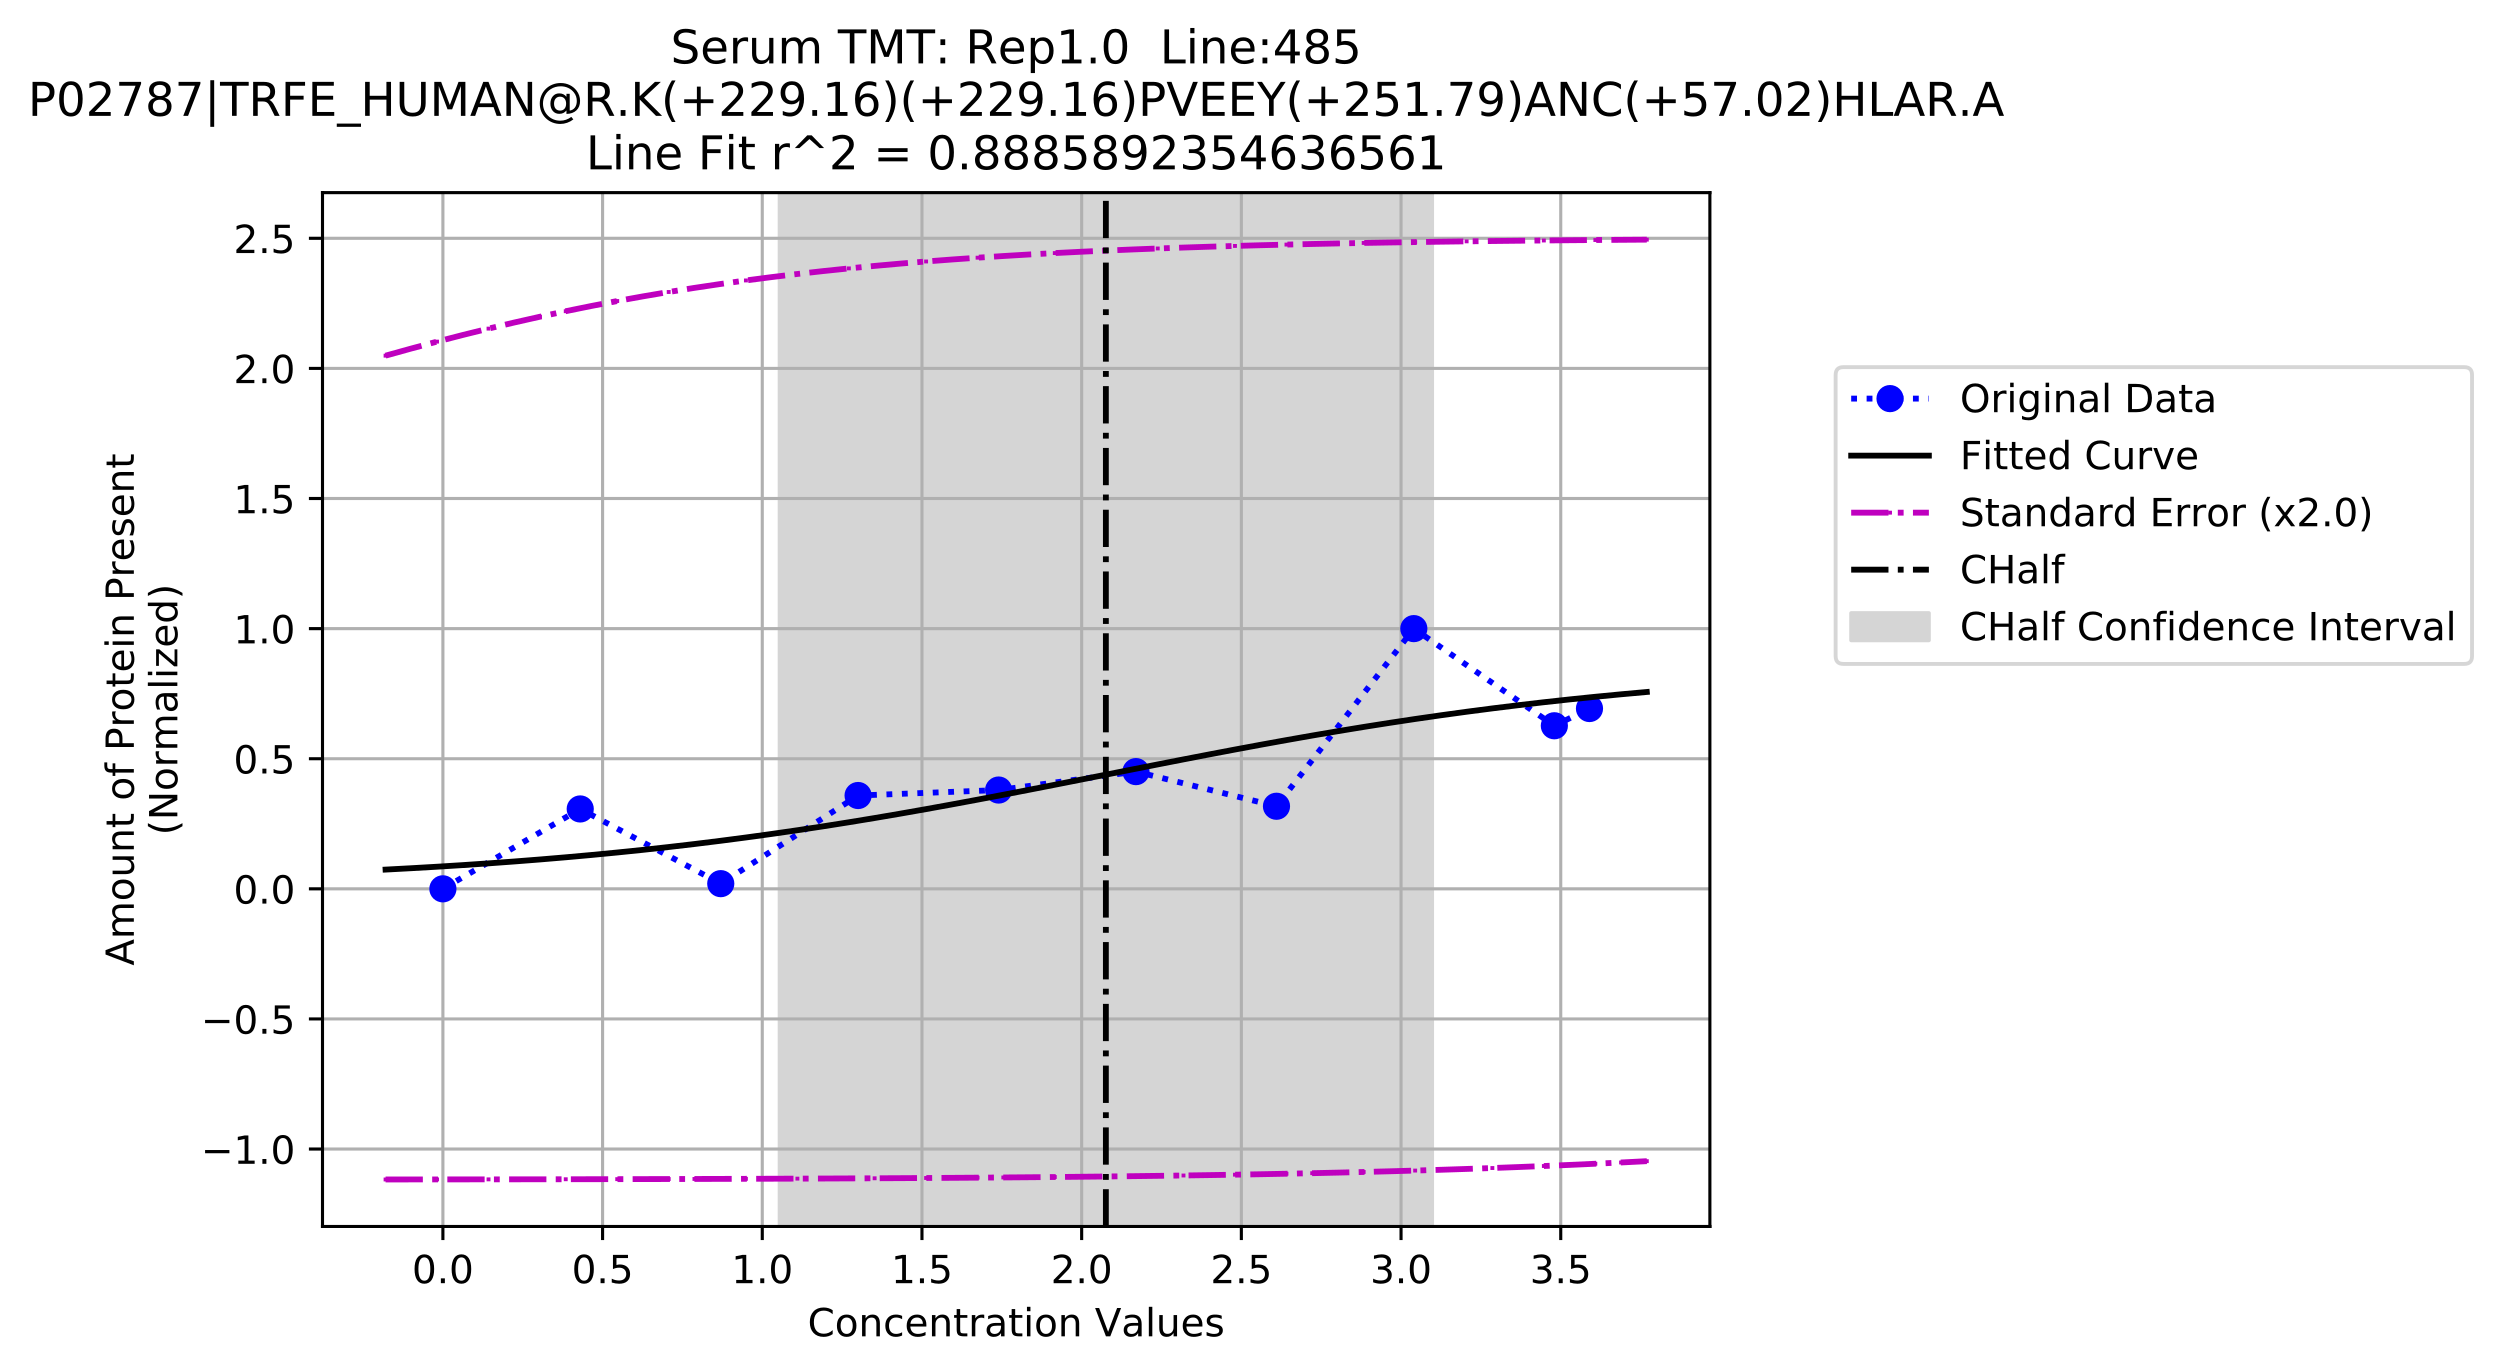 <?xml version="1.0" encoding="utf-8" standalone="no"?>
<!DOCTYPE svg PUBLIC "-//W3C//DTD SVG 1.1//EN"
  "http://www.w3.org/Graphics/SVG/1.1/DTD/svg11.dtd">
<!-- Created with matplotlib (https://matplotlib.org/) -->
<svg height="353.258pt" version="1.1" viewBox="0 0 643.518 353.258" width="643.518pt" xmlns="http://www.w3.org/2000/svg" xmlns:xlink="http://www.w3.org/1999/xlink">
 <defs>
  <style type="text/css">
*{stroke-linecap:butt;stroke-linejoin:round;}
  </style>
 </defs>
 <g id="figure_1">
  <g id="patch_1">
   <path d="M 0 353.258 
L 643.518 353.258 
L 643.518 0 
L 0 0 
z
" style="fill:#ffffff;"/>
  </g>
  <g id="axes_1">
   <g id="patch_2">
    <path d="M 83.014 315.702 
L 440.134 315.702 
L 440.134 49.59 
L 83.014 49.59 
z
" style="fill:#ffffff;"/>
   </g>
   <g id="patch_3">
    <path clip-path="url(#p3ed6b46487)" d="M 200.681 315.702 
L 200.681 49.59 
L 368.635 49.59 
L 368.635 315.702 
z
" style="fill:#d5d5d5;stroke:#d5d5d5;stroke-linejoin:miter;"/>
   </g>
   <g id="matplotlib.axis_1">
    <g id="xtick_1">
     <g id="line2d_1">
      <path clip-path="url(#p3ed6b46487)" d="M 114.004 315.702 
L 114.004 49.59 
" style="fill:none;stroke:#b0b0b0;stroke-linecap:square;stroke-width:0.8;"/>
     </g>
     <g id="line2d_2">
      <defs>
       <path d="M 0 0 
L 0 3.5 
" id="m31ed23825b" style="stroke:#000000;stroke-width:0.8;"/>
      </defs>
      <g>
       <use style="stroke:#000000;stroke-width:0.8;" x="114.004" xlink:href="#m31ed23825b" y="315.702"/>
      </g>
     </g>
     <g id="text_1">
      <!-- 0.0 -->
      <defs>
       <path d="M 31.781 66.406 
Q 24.172 66.406 20.328 58.906 
Q 16.5 51.422 16.5 36.375 
Q 16.5 21.391 20.328 13.891 
Q 24.172 6.391 31.781 6.391 
Q 39.453 6.391 43.281 13.891 
Q 47.125 21.391 47.125 36.375 
Q 47.125 51.422 43.281 58.906 
Q 39.453 66.406 31.781 66.406 
z
M 31.781 74.219 
Q 44.047 74.219 50.516 64.516 
Q 56.984 54.828 56.984 36.375 
Q 56.984 17.969 50.516 8.266 
Q 44.047 -1.422 31.781 -1.422 
Q 19.531 -1.422 13.062 8.266 
Q 6.594 17.969 6.594 36.375 
Q 6.594 54.828 13.062 64.516 
Q 19.531 74.219 31.781 74.219 
z
" id="DejaVuSans-48"/>
       <path d="M 10.688 12.406 
L 21 12.406 
L 21 0 
L 10.688 0 
z
" id="DejaVuSans-46"/>
      </defs>
      <g transform="translate(106.052 330.3)scale(0.1 -0.1)">
       <use xlink:href="#DejaVuSans-48"/>
       <use x="63.623" xlink:href="#DejaVuSans-46"/>
       <use x="95.41" xlink:href="#DejaVuSans-48"/>
      </g>
     </g>
    </g>
    <g id="xtick_2">
     <g id="line2d_3">
      <path clip-path="url(#p3ed6b46487)" d="M 155.109 315.702 
L 155.109 49.59 
" style="fill:none;stroke:#b0b0b0;stroke-linecap:square;stroke-width:0.8;"/>
     </g>
     <g id="line2d_4">
      <g>
       <use style="stroke:#000000;stroke-width:0.8;" x="155.109" xlink:href="#m31ed23825b" y="315.702"/>
      </g>
     </g>
     <g id="text_2">
      <!-- 0.5 -->
      <defs>
       <path d="M 10.797 72.906 
L 49.516 72.906 
L 49.516 64.594 
L 19.828 64.594 
L 19.828 46.734 
Q 21.969 47.469 24.109 47.828 
Q 26.266 48.188 28.422 48.188 
Q 40.625 48.188 47.75 41.5 
Q 54.891 34.812 54.891 23.391 
Q 54.891 11.625 47.562 5.094 
Q 40.234 -1.422 26.906 -1.422 
Q 22.312 -1.422 17.547 -0.641 
Q 12.797 0.141 7.719 1.703 
L 7.719 11.625 
Q 12.109 9.234 16.797 8.062 
Q 21.484 6.891 26.703 6.891 
Q 35.156 6.891 40.078 11.328 
Q 45.016 15.766 45.016 23.391 
Q 45.016 31 40.078 35.438 
Q 35.156 39.891 26.703 39.891 
Q 22.75 39.891 18.812 39.016 
Q 14.891 38.141 10.797 36.281 
z
" id="DejaVuSans-53"/>
      </defs>
      <g transform="translate(147.158 330.3)scale(0.1 -0.1)">
       <use xlink:href="#DejaVuSans-48"/>
       <use x="63.623" xlink:href="#DejaVuSans-46"/>
       <use x="95.41" xlink:href="#DejaVuSans-53"/>
      </g>
     </g>
    </g>
    <g id="xtick_3">
     <g id="line2d_5">
      <path clip-path="url(#p3ed6b46487)" d="M 196.215 315.702 
L 196.215 49.59 
" style="fill:none;stroke:#b0b0b0;stroke-linecap:square;stroke-width:0.8;"/>
     </g>
     <g id="line2d_6">
      <g>
       <use style="stroke:#000000;stroke-width:0.8;" x="196.215" xlink:href="#m31ed23825b" y="315.702"/>
      </g>
     </g>
     <g id="text_3">
      <!-- 1.0 -->
      <defs>
       <path d="M 12.406 8.297 
L 28.516 8.297 
L 28.516 63.922 
L 10.984 60.406 
L 10.984 69.391 
L 28.422 72.906 
L 38.281 72.906 
L 38.281 8.297 
L 54.391 8.297 
L 54.391 0 
L 12.406 0 
z
" id="DejaVuSans-49"/>
      </defs>
      <g transform="translate(188.264 330.3)scale(0.1 -0.1)">
       <use xlink:href="#DejaVuSans-49"/>
       <use x="63.623" xlink:href="#DejaVuSans-46"/>
       <use x="95.41" xlink:href="#DejaVuSans-48"/>
      </g>
     </g>
    </g>
    <g id="xtick_4">
     <g id="line2d_7">
      <path clip-path="url(#p3ed6b46487)" d="M 237.321 315.702 
L 237.321 49.59 
" style="fill:none;stroke:#b0b0b0;stroke-linecap:square;stroke-width:0.8;"/>
     </g>
     <g id="line2d_8">
      <g>
       <use style="stroke:#000000;stroke-width:0.8;" x="237.321" xlink:href="#m31ed23825b" y="315.702"/>
      </g>
     </g>
     <g id="text_4">
      <!-- 1.5 -->
      <g transform="translate(229.37 330.3)scale(0.1 -0.1)">
       <use xlink:href="#DejaVuSans-49"/>
       <use x="63.623" xlink:href="#DejaVuSans-46"/>
       <use x="95.41" xlink:href="#DejaVuSans-53"/>
      </g>
     </g>
    </g>
    <g id="xtick_5">
     <g id="line2d_9">
      <path clip-path="url(#p3ed6b46487)" d="M 278.427 315.702 
L 278.427 49.59 
" style="fill:none;stroke:#b0b0b0;stroke-linecap:square;stroke-width:0.8;"/>
     </g>
     <g id="line2d_10">
      <g>
       <use style="stroke:#000000;stroke-width:0.8;" x="278.427" xlink:href="#m31ed23825b" y="315.702"/>
      </g>
     </g>
     <g id="text_5">
      <!-- 2.0 -->
      <defs>
       <path d="M 19.188 8.297 
L 53.609 8.297 
L 53.609 0 
L 7.328 0 
L 7.328 8.297 
Q 12.938 14.109 22.625 23.891 
Q 32.328 33.688 34.812 36.531 
Q 39.547 41.844 41.422 45.531 
Q 43.312 49.219 43.312 52.781 
Q 43.312 58.594 39.234 62.25 
Q 35.156 65.922 28.609 65.922 
Q 23.969 65.922 18.812 64.312 
Q 13.672 62.703 7.812 59.422 
L 7.812 69.391 
Q 13.766 71.781 18.938 73 
Q 24.125 74.219 28.422 74.219 
Q 39.75 74.219 46.484 68.547 
Q 53.219 62.891 53.219 53.422 
Q 53.219 48.922 51.531 44.891 
Q 49.859 40.875 45.406 35.406 
Q 44.188 33.984 37.641 27.219 
Q 31.109 20.453 19.188 8.297 
z
" id="DejaVuSans-50"/>
      </defs>
      <g transform="translate(270.476 330.3)scale(0.1 -0.1)">
       <use xlink:href="#DejaVuSans-50"/>
       <use x="63.623" xlink:href="#DejaVuSans-46"/>
       <use x="95.41" xlink:href="#DejaVuSans-48"/>
      </g>
     </g>
    </g>
    <g id="xtick_6">
     <g id="line2d_11">
      <path clip-path="url(#p3ed6b46487)" d="M 319.533 315.702 
L 319.533 49.59 
" style="fill:none;stroke:#b0b0b0;stroke-linecap:square;stroke-width:0.8;"/>
     </g>
     <g id="line2d_12">
      <g>
       <use style="stroke:#000000;stroke-width:0.8;" x="319.533" xlink:href="#m31ed23825b" y="315.702"/>
      </g>
     </g>
     <g id="text_6">
      <!-- 2.5 -->
      <g transform="translate(311.582 330.3)scale(0.1 -0.1)">
       <use xlink:href="#DejaVuSans-50"/>
       <use x="63.623" xlink:href="#DejaVuSans-46"/>
       <use x="95.41" xlink:href="#DejaVuSans-53"/>
      </g>
     </g>
    </g>
    <g id="xtick_7">
     <g id="line2d_13">
      <path clip-path="url(#p3ed6b46487)" d="M 360.639 315.702 
L 360.639 49.59 
" style="fill:none;stroke:#b0b0b0;stroke-linecap:square;stroke-width:0.8;"/>
     </g>
     <g id="line2d_14">
      <g>
       <use style="stroke:#000000;stroke-width:0.8;" x="360.639" xlink:href="#m31ed23825b" y="315.702"/>
      </g>
     </g>
     <g id="text_7">
      <!-- 3.0 -->
      <defs>
       <path d="M 40.578 39.312 
Q 47.656 37.797 51.625 33 
Q 55.609 28.219 55.609 21.188 
Q 55.609 10.406 48.188 4.484 
Q 40.766 -1.422 27.094 -1.422 
Q 22.516 -1.422 17.656 -0.516 
Q 12.797 0.391 7.625 2.203 
L 7.625 11.719 
Q 11.719 9.328 16.594 8.109 
Q 21.484 6.891 26.812 6.891 
Q 36.078 6.891 40.938 10.547 
Q 45.797 14.203 45.797 21.188 
Q 45.797 27.641 41.281 31.266 
Q 36.766 34.906 28.719 34.906 
L 20.219 34.906 
L 20.219 43.016 
L 29.109 43.016 
Q 36.375 43.016 40.234 45.922 
Q 44.094 48.828 44.094 54.297 
Q 44.094 59.906 40.109 62.906 
Q 36.141 65.922 28.719 65.922 
Q 24.656 65.922 20.016 65.031 
Q 15.375 64.156 9.812 62.312 
L 9.812 71.094 
Q 15.438 72.656 20.344 73.438 
Q 25.25 74.219 29.594 74.219 
Q 40.828 74.219 47.359 69.109 
Q 53.906 64.016 53.906 55.328 
Q 53.906 49.266 50.438 45.094 
Q 46.969 40.922 40.578 39.312 
z
" id="DejaVuSans-51"/>
      </defs>
      <g transform="translate(352.687 330.3)scale(0.1 -0.1)">
       <use xlink:href="#DejaVuSans-51"/>
       <use x="63.623" xlink:href="#DejaVuSans-46"/>
       <use x="95.41" xlink:href="#DejaVuSans-48"/>
      </g>
     </g>
    </g>
    <g id="xtick_8">
     <g id="line2d_15">
      <path clip-path="url(#p3ed6b46487)" d="M 401.745 315.702 
L 401.745 49.59 
" style="fill:none;stroke:#b0b0b0;stroke-linecap:square;stroke-width:0.8;"/>
     </g>
     <g id="line2d_16">
      <g>
       <use style="stroke:#000000;stroke-width:0.8;" x="401.745" xlink:href="#m31ed23825b" y="315.702"/>
      </g>
     </g>
     <g id="text_8">
      <!-- 3.5 -->
      <g transform="translate(393.793 330.3)scale(0.1 -0.1)">
       <use xlink:href="#DejaVuSans-51"/>
       <use x="63.623" xlink:href="#DejaVuSans-46"/>
       <use x="95.41" xlink:href="#DejaVuSans-53"/>
      </g>
     </g>
    </g>
    <g id="text_9">
     <!-- Concentration Values -->
     <defs>
      <path d="M 64.406 67.281 
L 64.406 56.891 
Q 59.422 61.531 53.781 63.812 
Q 48.141 66.109 41.797 66.109 
Q 29.297 66.109 22.656 58.469 
Q 16.016 50.828 16.016 36.375 
Q 16.016 21.969 22.656 14.328 
Q 29.297 6.688 41.797 6.688 
Q 48.141 6.688 53.781 8.984 
Q 59.422 11.281 64.406 15.922 
L 64.406 5.609 
Q 59.234 2.094 53.438 0.328 
Q 47.656 -1.422 41.219 -1.422 
Q 24.656 -1.422 15.125 8.703 
Q 5.609 18.844 5.609 36.375 
Q 5.609 53.953 15.125 64.078 
Q 24.656 74.219 41.219 74.219 
Q 47.75 74.219 53.531 72.484 
Q 59.328 70.75 64.406 67.281 
z
" id="DejaVuSans-67"/>
      <path d="M 30.609 48.391 
Q 23.391 48.391 19.188 42.75 
Q 14.984 37.109 14.984 27.297 
Q 14.984 17.484 19.156 11.844 
Q 23.344 6.203 30.609 6.203 
Q 37.797 6.203 41.984 11.859 
Q 46.188 17.531 46.188 27.297 
Q 46.188 37.016 41.984 42.703 
Q 37.797 48.391 30.609 48.391 
z
M 30.609 56 
Q 42.328 56 49.016 48.375 
Q 55.719 40.766 55.719 27.297 
Q 55.719 13.875 49.016 6.219 
Q 42.328 -1.422 30.609 -1.422 
Q 18.844 -1.422 12.172 6.219 
Q 5.516 13.875 5.516 27.297 
Q 5.516 40.766 12.172 48.375 
Q 18.844 56 30.609 56 
z
" id="DejaVuSans-111"/>
      <path d="M 54.891 33.016 
L 54.891 0 
L 45.906 0 
L 45.906 32.719 
Q 45.906 40.484 42.875 44.328 
Q 39.844 48.188 33.797 48.188 
Q 26.516 48.188 22.312 43.547 
Q 18.109 38.922 18.109 30.906 
L 18.109 0 
L 9.078 0 
L 9.078 54.688 
L 18.109 54.688 
L 18.109 46.188 
Q 21.344 51.125 25.703 53.562 
Q 30.078 56 35.797 56 
Q 45.219 56 50.047 50.172 
Q 54.891 44.344 54.891 33.016 
z
" id="DejaVuSans-110"/>
      <path d="M 48.781 52.594 
L 48.781 44.188 
Q 44.969 46.297 41.141 47.344 
Q 37.312 48.391 33.406 48.391 
Q 24.656 48.391 19.812 42.844 
Q 14.984 37.312 14.984 27.297 
Q 14.984 17.281 19.812 11.734 
Q 24.656 6.203 33.406 6.203 
Q 37.312 6.203 41.141 7.25 
Q 44.969 8.297 48.781 10.406 
L 48.781 2.094 
Q 45.016 0.344 40.984 -0.531 
Q 36.969 -1.422 32.422 -1.422 
Q 20.062 -1.422 12.781 6.344 
Q 5.516 14.109 5.516 27.297 
Q 5.516 40.672 12.859 48.328 
Q 20.219 56 33.016 56 
Q 37.156 56 41.109 55.141 
Q 45.062 54.297 48.781 52.594 
z
" id="DejaVuSans-99"/>
      <path d="M 56.203 29.594 
L 56.203 25.203 
L 14.891 25.203 
Q 15.484 15.922 20.484 11.062 
Q 25.484 6.203 34.422 6.203 
Q 39.594 6.203 44.453 7.469 
Q 49.312 8.734 54.109 11.281 
L 54.109 2.781 
Q 49.266 0.734 44.188 -0.344 
Q 39.109 -1.422 33.891 -1.422 
Q 20.797 -1.422 13.156 6.188 
Q 5.516 13.812 5.516 26.812 
Q 5.516 40.234 12.766 48.109 
Q 20.016 56 32.328 56 
Q 43.359 56 49.781 48.891 
Q 56.203 41.797 56.203 29.594 
z
M 47.219 32.234 
Q 47.125 39.594 43.094 43.984 
Q 39.062 48.391 32.422 48.391 
Q 24.906 48.391 20.391 44.141 
Q 15.875 39.891 15.188 32.172 
z
" id="DejaVuSans-101"/>
      <path d="M 18.312 70.219 
L 18.312 54.688 
L 36.812 54.688 
L 36.812 47.703 
L 18.312 47.703 
L 18.312 18.016 
Q 18.312 11.328 20.141 9.422 
Q 21.969 7.516 27.594 7.516 
L 36.812 7.516 
L 36.812 0 
L 27.594 0 
Q 17.188 0 13.234 3.875 
Q 9.281 7.766 9.281 18.016 
L 9.281 47.703 
L 2.688 47.703 
L 2.688 54.688 
L 9.281 54.688 
L 9.281 70.219 
z
" id="DejaVuSans-116"/>
      <path d="M 41.109 46.297 
Q 39.594 47.172 37.812 47.578 
Q 36.031 48 33.891 48 
Q 26.266 48 22.188 43.047 
Q 18.109 38.094 18.109 28.812 
L 18.109 0 
L 9.078 0 
L 9.078 54.688 
L 18.109 54.688 
L 18.109 46.188 
Q 20.953 51.172 25.484 53.578 
Q 30.031 56 36.531 56 
Q 37.453 56 38.578 55.875 
Q 39.703 55.766 41.062 55.516 
z
" id="DejaVuSans-114"/>
      <path d="M 34.281 27.484 
Q 23.391 27.484 19.188 25 
Q 14.984 22.516 14.984 16.5 
Q 14.984 11.719 18.141 8.906 
Q 21.297 6.109 26.703 6.109 
Q 34.188 6.109 38.703 11.406 
Q 43.219 16.703 43.219 25.484 
L 43.219 27.484 
z
M 52.203 31.203 
L 52.203 0 
L 43.219 0 
L 43.219 8.297 
Q 40.141 3.328 35.547 0.953 
Q 30.953 -1.422 24.312 -1.422 
Q 15.922 -1.422 10.953 3.297 
Q 6 8.016 6 15.922 
Q 6 25.141 12.172 29.828 
Q 18.359 34.516 30.609 34.516 
L 43.219 34.516 
L 43.219 35.406 
Q 43.219 41.609 39.141 45 
Q 35.062 48.391 27.688 48.391 
Q 23 48.391 18.547 47.266 
Q 14.109 46.141 10.016 43.891 
L 10.016 52.203 
Q 14.938 54.109 19.578 55.047 
Q 24.219 56 28.609 56 
Q 40.484 56 46.344 49.844 
Q 52.203 43.703 52.203 31.203 
z
" id="DejaVuSans-97"/>
      <path d="M 9.422 54.688 
L 18.406 54.688 
L 18.406 0 
L 9.422 0 
z
M 9.422 75.984 
L 18.406 75.984 
L 18.406 64.594 
L 9.422 64.594 
z
" id="DejaVuSans-105"/>
      <path id="DejaVuSans-32"/>
      <path d="M 28.609 0 
L 0.781 72.906 
L 11.078 72.906 
L 34.188 11.531 
L 57.328 72.906 
L 67.578 72.906 
L 39.797 0 
z
" id="DejaVuSans-86"/>
      <path d="M 9.422 75.984 
L 18.406 75.984 
L 18.406 0 
L 9.422 0 
z
" id="DejaVuSans-108"/>
      <path d="M 8.5 21.578 
L 8.5 54.688 
L 17.484 54.688 
L 17.484 21.922 
Q 17.484 14.156 20.5 10.266 
Q 23.531 6.391 29.594 6.391 
Q 36.859 6.391 41.078 11.031 
Q 45.312 15.672 45.312 23.688 
L 45.312 54.688 
L 54.297 54.688 
L 54.297 0 
L 45.312 0 
L 45.312 8.406 
Q 42.047 3.422 37.719 1 
Q 33.406 -1.422 27.688 -1.422 
Q 18.266 -1.422 13.375 4.438 
Q 8.5 10.297 8.5 21.578 
z
M 31.109 56 
z
" id="DejaVuSans-117"/>
      <path d="M 44.281 53.078 
L 44.281 44.578 
Q 40.484 46.531 36.375 47.5 
Q 32.281 48.484 27.875 48.484 
Q 21.188 48.484 17.844 46.438 
Q 14.5 44.391 14.5 40.281 
Q 14.5 37.156 16.891 35.375 
Q 19.281 33.594 26.516 31.984 
L 29.594 31.297 
Q 39.156 29.25 43.188 25.516 
Q 47.219 21.781 47.219 15.094 
Q 47.219 7.469 41.188 3.016 
Q 35.156 -1.422 24.609 -1.422 
Q 20.219 -1.422 15.453 -0.562 
Q 10.688 0.297 5.422 2 
L 5.422 11.281 
Q 10.406 8.688 15.234 7.391 
Q 20.062 6.109 24.812 6.109 
Q 31.156 6.109 34.562 8.281 
Q 37.984 10.453 37.984 14.406 
Q 37.984 18.062 35.516 20.016 
Q 33.062 21.969 24.703 23.781 
L 21.578 24.516 
Q 13.234 26.266 9.516 29.906 
Q 5.812 33.547 5.812 39.891 
Q 5.812 47.609 11.281 51.797 
Q 16.75 56 26.812 56 
Q 31.781 56 36.172 55.266 
Q 40.578 54.547 44.281 53.078 
z
" id="DejaVuSans-115"/>
     </defs>
     <g transform="translate(207.896 343.978)scale(0.1 -0.1)">
      <use xlink:href="#DejaVuSans-67"/>
      <use x="69.824" xlink:href="#DejaVuSans-111"/>
      <use x="131.006" xlink:href="#DejaVuSans-110"/>
      <use x="194.385" xlink:href="#DejaVuSans-99"/>
      <use x="249.365" xlink:href="#DejaVuSans-101"/>
      <use x="310.889" xlink:href="#DejaVuSans-110"/>
      <use x="374.268" xlink:href="#DejaVuSans-116"/>
      <use x="413.477" xlink:href="#DejaVuSans-114"/>
      <use x="454.59" xlink:href="#DejaVuSans-97"/>
      <use x="515.869" xlink:href="#DejaVuSans-116"/>
      <use x="555.078" xlink:href="#DejaVuSans-105"/>
      <use x="582.861" xlink:href="#DejaVuSans-111"/>
      <use x="644.043" xlink:href="#DejaVuSans-110"/>
      <use x="707.422" xlink:href="#DejaVuSans-32"/>
      <use x="739.209" xlink:href="#DejaVuSans-86"/>
      <use x="807.508" xlink:href="#DejaVuSans-97"/>
      <use x="868.787" xlink:href="#DejaVuSans-108"/>
      <use x="896.57" xlink:href="#DejaVuSans-117"/>
      <use x="959.949" xlink:href="#DejaVuSans-101"/>
      <use x="1021.473" xlink:href="#DejaVuSans-115"/>
     </g>
    </g>
   </g>
   <g id="matplotlib.axis_2">
    <g id="ytick_1">
     <g id="line2d_17">
      <path clip-path="url(#p3ed6b46487)" d="M 83.014 295.774 
L 440.134 295.774 
" style="fill:none;stroke:#b0b0b0;stroke-linecap:square;stroke-width:0.8;"/>
     </g>
     <g id="line2d_18">
      <defs>
       <path d="M 0 0 
L -3.5 0 
" id="m7dce8588f7" style="stroke:#000000;stroke-width:0.8;"/>
      </defs>
      <g>
       <use style="stroke:#000000;stroke-width:0.8;" x="83.014" xlink:href="#m7dce8588f7" y="295.774"/>
      </g>
     </g>
     <g id="text_10">
      <!-- −1.0 -->
      <defs>
       <path d="M 10.594 35.5 
L 73.188 35.5 
L 73.188 27.203 
L 10.594 27.203 
z
" id="DejaVuSans-8722"/>
      </defs>
      <g transform="translate(51.731 299.573)scale(0.1 -0.1)">
       <use xlink:href="#DejaVuSans-8722"/>
       <use x="83.789" xlink:href="#DejaVuSans-49"/>
       <use x="147.412" xlink:href="#DejaVuSans-46"/>
       <use x="179.199" xlink:href="#DejaVuSans-48"/>
      </g>
     </g>
    </g>
    <g id="ytick_2">
     <g id="line2d_19">
      <path clip-path="url(#p3ed6b46487)" d="M 83.014 262.283 
L 440.134 262.283 
" style="fill:none;stroke:#b0b0b0;stroke-linecap:square;stroke-width:0.8;"/>
     </g>
     <g id="line2d_20">
      <g>
       <use style="stroke:#000000;stroke-width:0.8;" x="83.014" xlink:href="#m7dce8588f7" y="262.283"/>
      </g>
     </g>
     <g id="text_11">
      <!-- −0.5 -->
      <g transform="translate(51.731 266.082)scale(0.1 -0.1)">
       <use xlink:href="#DejaVuSans-8722"/>
       <use x="83.789" xlink:href="#DejaVuSans-48"/>
       <use x="147.412" xlink:href="#DejaVuSans-46"/>
       <use x="179.199" xlink:href="#DejaVuSans-53"/>
      </g>
     </g>
    </g>
    <g id="ytick_3">
     <g id="line2d_21">
      <path clip-path="url(#p3ed6b46487)" d="M 83.014 228.792 
L 440.134 228.792 
" style="fill:none;stroke:#b0b0b0;stroke-linecap:square;stroke-width:0.8;"/>
     </g>
     <g id="line2d_22">
      <g>
       <use style="stroke:#000000;stroke-width:0.8;" x="83.014" xlink:href="#m7dce8588f7" y="228.792"/>
      </g>
     </g>
     <g id="text_12">
      <!-- 0.0 -->
      <g transform="translate(60.111 232.591)scale(0.1 -0.1)">
       <use xlink:href="#DejaVuSans-48"/>
       <use x="63.623" xlink:href="#DejaVuSans-46"/>
       <use x="95.41" xlink:href="#DejaVuSans-48"/>
      </g>
     </g>
    </g>
    <g id="ytick_4">
     <g id="line2d_23">
      <path clip-path="url(#p3ed6b46487)" d="M 83.014 195.301 
L 440.134 195.301 
" style="fill:none;stroke:#b0b0b0;stroke-linecap:square;stroke-width:0.8;"/>
     </g>
     <g id="line2d_24">
      <g>
       <use style="stroke:#000000;stroke-width:0.8;" x="83.014" xlink:href="#m7dce8588f7" y="195.301"/>
      </g>
     </g>
     <g id="text_13">
      <!-- 0.5 -->
      <g transform="translate(60.111 199.1)scale(0.1 -0.1)">
       <use xlink:href="#DejaVuSans-48"/>
       <use x="63.623" xlink:href="#DejaVuSans-46"/>
       <use x="95.41" xlink:href="#DejaVuSans-53"/>
      </g>
     </g>
    </g>
    <g id="ytick_5">
     <g id="line2d_25">
      <path clip-path="url(#p3ed6b46487)" d="M 83.014 161.81 
L 440.134 161.81 
" style="fill:none;stroke:#b0b0b0;stroke-linecap:square;stroke-width:0.8;"/>
     </g>
     <g id="line2d_26">
      <g>
       <use style="stroke:#000000;stroke-width:0.8;" x="83.014" xlink:href="#m7dce8588f7" y="161.81"/>
      </g>
     </g>
     <g id="text_14">
      <!-- 1.0 -->
      <g transform="translate(60.111 165.609)scale(0.1 -0.1)">
       <use xlink:href="#DejaVuSans-49"/>
       <use x="63.623" xlink:href="#DejaVuSans-46"/>
       <use x="95.41" xlink:href="#DejaVuSans-48"/>
      </g>
     </g>
    </g>
    <g id="ytick_6">
     <g id="line2d_27">
      <path clip-path="url(#p3ed6b46487)" d="M 83.014 128.319 
L 440.134 128.319 
" style="fill:none;stroke:#b0b0b0;stroke-linecap:square;stroke-width:0.8;"/>
     </g>
     <g id="line2d_28">
      <g>
       <use style="stroke:#000000;stroke-width:0.8;" x="83.014" xlink:href="#m7dce8588f7" y="128.319"/>
      </g>
     </g>
     <g id="text_15">
      <!-- 1.5 -->
      <g transform="translate(60.111 132.118)scale(0.1 -0.1)">
       <use xlink:href="#DejaVuSans-49"/>
       <use x="63.623" xlink:href="#DejaVuSans-46"/>
       <use x="95.41" xlink:href="#DejaVuSans-53"/>
      </g>
     </g>
    </g>
    <g id="ytick_7">
     <g id="line2d_29">
      <path clip-path="url(#p3ed6b46487)" d="M 83.014 94.828 
L 440.134 94.828 
" style="fill:none;stroke:#b0b0b0;stroke-linecap:square;stroke-width:0.8;"/>
     </g>
     <g id="line2d_30">
      <g>
       <use style="stroke:#000000;stroke-width:0.8;" x="83.014" xlink:href="#m7dce8588f7" y="94.828"/>
      </g>
     </g>
     <g id="text_16">
      <!-- 2.0 -->
      <g transform="translate(60.111 98.627)scale(0.1 -0.1)">
       <use xlink:href="#DejaVuSans-50"/>
       <use x="63.623" xlink:href="#DejaVuSans-46"/>
       <use x="95.41" xlink:href="#DejaVuSans-48"/>
      </g>
     </g>
    </g>
    <g id="ytick_8">
     <g id="line2d_31">
      <path clip-path="url(#p3ed6b46487)" d="M 83.014 61.336 
L 440.134 61.336 
" style="fill:none;stroke:#b0b0b0;stroke-linecap:square;stroke-width:0.8;"/>
     </g>
     <g id="line2d_32">
      <g>
       <use style="stroke:#000000;stroke-width:0.8;" x="83.014" xlink:href="#m7dce8588f7" y="61.336"/>
      </g>
     </g>
     <g id="text_17">
      <!-- 2.5 -->
      <g transform="translate(60.111 65.136)scale(0.1 -0.1)">
       <use xlink:href="#DejaVuSans-50"/>
       <use x="63.623" xlink:href="#DejaVuSans-46"/>
       <use x="95.41" xlink:href="#DejaVuSans-53"/>
      </g>
     </g>
    </g>
    <g id="text_18">
     <!-- Amount of Protein Present -->
     <defs>
      <path d="M 34.188 63.188 
L 20.797 26.906 
L 47.609 26.906 
z
M 28.609 72.906 
L 39.797 72.906 
L 67.578 0 
L 57.328 0 
L 50.688 18.703 
L 17.828 18.703 
L 11.188 0 
L 0.781 0 
z
" id="DejaVuSans-65"/>
      <path d="M 52 44.188 
Q 55.375 50.25 60.062 53.125 
Q 64.75 56 71.094 56 
Q 79.641 56 84.281 50.016 
Q 88.922 44.047 88.922 33.016 
L 88.922 0 
L 79.891 0 
L 79.891 32.719 
Q 79.891 40.578 77.094 44.375 
Q 74.312 48.188 68.609 48.188 
Q 61.625 48.188 57.562 43.547 
Q 53.516 38.922 53.516 30.906 
L 53.516 0 
L 44.484 0 
L 44.484 32.719 
Q 44.484 40.625 41.703 44.406 
Q 38.922 48.188 33.109 48.188 
Q 26.219 48.188 22.156 43.531 
Q 18.109 38.875 18.109 30.906 
L 18.109 0 
L 9.078 0 
L 9.078 54.688 
L 18.109 54.688 
L 18.109 46.188 
Q 21.188 51.219 25.484 53.609 
Q 29.781 56 35.688 56 
Q 41.656 56 45.828 52.969 
Q 50 49.953 52 44.188 
z
" id="DejaVuSans-109"/>
      <path d="M 37.109 75.984 
L 37.109 68.5 
L 28.516 68.5 
Q 23.688 68.5 21.797 66.547 
Q 19.922 64.594 19.922 59.516 
L 19.922 54.688 
L 34.719 54.688 
L 34.719 47.703 
L 19.922 47.703 
L 19.922 0 
L 10.891 0 
L 10.891 47.703 
L 2.297 47.703 
L 2.297 54.688 
L 10.891 54.688 
L 10.891 58.5 
Q 10.891 67.625 15.141 71.797 
Q 19.391 75.984 28.609 75.984 
z
" id="DejaVuSans-102"/>
      <path d="M 19.672 64.797 
L 19.672 37.406 
L 32.078 37.406 
Q 38.969 37.406 42.719 40.969 
Q 46.484 44.531 46.484 51.125 
Q 46.484 57.672 42.719 61.234 
Q 38.969 64.797 32.078 64.797 
z
M 9.812 72.906 
L 32.078 72.906 
Q 44.344 72.906 50.609 67.359 
Q 56.891 61.812 56.891 51.125 
Q 56.891 40.328 50.609 34.812 
Q 44.344 29.297 32.078 29.297 
L 19.672 29.297 
L 19.672 0 
L 9.812 0 
z
" id="DejaVuSans-80"/>
     </defs>
     <g transform="translate(34.453 248.557)rotate(-90)scale(0.1 -0.1)">
      <use xlink:href="#DejaVuSans-65"/>
      <use x="68.408" xlink:href="#DejaVuSans-109"/>
      <use x="165.82" xlink:href="#DejaVuSans-111"/>
      <use x="227.002" xlink:href="#DejaVuSans-117"/>
      <use x="290.381" xlink:href="#DejaVuSans-110"/>
      <use x="353.76" xlink:href="#DejaVuSans-116"/>
      <use x="392.969" xlink:href="#DejaVuSans-32"/>
      <use x="424.756" xlink:href="#DejaVuSans-111"/>
      <use x="485.938" xlink:href="#DejaVuSans-102"/>
      <use x="521.143" xlink:href="#DejaVuSans-32"/>
      <use x="552.93" xlink:href="#DejaVuSans-80"/>
      <use x="613.217" xlink:href="#DejaVuSans-114"/>
      <use x="654.299" xlink:href="#DejaVuSans-111"/>
      <use x="715.48" xlink:href="#DejaVuSans-116"/>
      <use x="754.689" xlink:href="#DejaVuSans-101"/>
      <use x="816.213" xlink:href="#DejaVuSans-105"/>
      <use x="843.996" xlink:href="#DejaVuSans-110"/>
      <use x="907.375" xlink:href="#DejaVuSans-32"/>
      <use x="939.162" xlink:href="#DejaVuSans-80"/>
      <use x="999.449" xlink:href="#DejaVuSans-114"/>
      <use x="1040.531" xlink:href="#DejaVuSans-101"/>
      <use x="1102.055" xlink:href="#DejaVuSans-115"/>
      <use x="1154.154" xlink:href="#DejaVuSans-101"/>
      <use x="1215.678" xlink:href="#DejaVuSans-110"/>
      <use x="1279.057" xlink:href="#DejaVuSans-116"/>
     </g>
     <!-- (Normalized) -->
     <defs>
      <path d="M 31 75.875 
Q 24.469 64.656 21.281 53.656 
Q 18.109 42.672 18.109 31.391 
Q 18.109 20.125 21.312 9.062 
Q 24.516 -2 31 -13.188 
L 23.188 -13.188 
Q 15.875 -1.703 12.234 9.375 
Q 8.594 20.453 8.594 31.391 
Q 8.594 42.281 12.203 53.312 
Q 15.828 64.359 23.188 75.875 
z
" id="DejaVuSans-40"/>
      <path d="M 9.812 72.906 
L 23.094 72.906 
L 55.422 11.922 
L 55.422 72.906 
L 64.984 72.906 
L 64.984 0 
L 51.703 0 
L 19.391 60.984 
L 19.391 0 
L 9.812 0 
z
" id="DejaVuSans-78"/>
      <path d="M 5.516 54.688 
L 48.188 54.688 
L 48.188 46.484 
L 14.406 7.172 
L 48.188 7.172 
L 48.188 0 
L 4.297 0 
L 4.297 8.203 
L 38.094 47.516 
L 5.516 47.516 
z
" id="DejaVuSans-122"/>
      <path d="M 45.406 46.391 
L 45.406 75.984 
L 54.391 75.984 
L 54.391 0 
L 45.406 0 
L 45.406 8.203 
Q 42.578 3.328 38.25 0.953 
Q 33.938 -1.422 27.875 -1.422 
Q 17.969 -1.422 11.734 6.484 
Q 5.516 14.406 5.516 27.297 
Q 5.516 40.188 11.734 48.094 
Q 17.969 56 27.875 56 
Q 33.938 56 38.25 53.625 
Q 42.578 51.266 45.406 46.391 
z
M 14.797 27.297 
Q 14.797 17.391 18.875 11.75 
Q 22.953 6.109 30.078 6.109 
Q 37.203 6.109 41.297 11.75 
Q 45.406 17.391 45.406 27.297 
Q 45.406 37.203 41.297 42.844 
Q 37.203 48.484 30.078 48.484 
Q 22.953 48.484 18.875 42.844 
Q 14.797 37.203 14.797 27.297 
z
" id="DejaVuSans-100"/>
      <path d="M 8.016 75.875 
L 15.828 75.875 
Q 23.141 64.359 26.781 53.312 
Q 30.422 42.281 30.422 31.391 
Q 30.422 20.453 26.781 9.375 
Q 23.141 -1.703 15.828 -13.188 
L 8.016 -13.188 
Q 14.5 -2 17.703 9.062 
Q 20.906 20.125 20.906 31.391 
Q 20.906 42.672 17.703 53.656 
Q 14.5 64.656 8.016 75.875 
z
" id="DejaVuSans-41"/>
     </defs>
     <g transform="translate(45.651 214.989)rotate(-90)scale(0.1 -0.1)">
      <use xlink:href="#DejaVuSans-40"/>
      <use x="39.014" xlink:href="#DejaVuSans-78"/>
      <use x="113.818" xlink:href="#DejaVuSans-111"/>
      <use x="175" xlink:href="#DejaVuSans-114"/>
      <use x="216.098" xlink:href="#DejaVuSans-109"/>
      <use x="313.51" xlink:href="#DejaVuSans-97"/>
      <use x="374.789" xlink:href="#DejaVuSans-108"/>
      <use x="402.572" xlink:href="#DejaVuSans-105"/>
      <use x="430.355" xlink:href="#DejaVuSans-122"/>
      <use x="482.846" xlink:href="#DejaVuSans-101"/>
      <use x="544.369" xlink:href="#DejaVuSans-100"/>
      <use x="607.846" xlink:href="#DejaVuSans-41"/>
     </g>
    </g>
   </g>
   <g id="line2d_33">
    <path clip-path="url(#p3ed6b46487)" d="M 114.004 228.792 
L 149.355 208.231 
L 185.528 227.458 
L 220.879 204.772 
L 257.052 203.362 
L 292.403 198.618 
L 328.576 207.535 
L 363.927 161.81 
L 400.101 186.818 
L 409.144 182.381 
" style="fill:none;stroke:#0000ff;stroke-dasharray:1.5,2.475;stroke-dashoffset:0;stroke-width:1.5;"/>
    <defs>
     <path d="M 0 3 
C 0.796 3 1.559 2.684 2.121 2.121 
C 2.684 1.559 3 0.796 3 0 
C 3 -0.796 2.684 -1.559 2.121 -2.121 
C 1.559 -2.684 0.796 -3 0 -3 
C -0.796 -3 -1.559 -2.684 -2.121 -2.121 
C -2.684 -1.559 -3 -0.796 -3 0 
C -3 0.796 -2.684 1.559 -2.121 2.121 
C -1.559 2.684 -0.796 3 0 3 
z
" id="m57c9904324" style="stroke:#0000ff;"/>
    </defs>
    <g clip-path="url(#p3ed6b46487)">
     <use style="fill:#0000ff;stroke:#0000ff;" x="114.004" xlink:href="#m57c9904324" y="228.792"/>
     <use style="fill:#0000ff;stroke:#0000ff;" x="149.355" xlink:href="#m57c9904324" y="208.231"/>
     <use style="fill:#0000ff;stroke:#0000ff;" x="185.528" xlink:href="#m57c9904324" y="227.458"/>
     <use style="fill:#0000ff;stroke:#0000ff;" x="220.879" xlink:href="#m57c9904324" y="204.772"/>
     <use style="fill:#0000ff;stroke:#0000ff;" x="257.052" xlink:href="#m57c9904324" y="203.362"/>
     <use style="fill:#0000ff;stroke:#0000ff;" x="292.403" xlink:href="#m57c9904324" y="198.618"/>
     <use style="fill:#0000ff;stroke:#0000ff;" x="328.576" xlink:href="#m57c9904324" y="207.535"/>
     <use style="fill:#0000ff;stroke:#0000ff;" x="363.927" xlink:href="#m57c9904324" y="161.81"/>
     <use style="fill:#0000ff;stroke:#0000ff;" x="400.101" xlink:href="#m57c9904324" y="186.818"/>
     <use style="fill:#0000ff;stroke:#0000ff;" x="409.144" xlink:href="#m57c9904324" y="182.381"/>
    </g>
   </g>
   <g id="line2d_34">
    <path clip-path="url(#p3ed6b46487)" d="M 99.246 223.84 
L 105.872 223.484 
L 112.498 223.099 
L 119.123 222.683 
L 125.749 222.235 
L 132.374 221.752 
L 139 221.232 
L 145.626 220.674 
L 152.251 220.077 
L 158.877 219.438 
L 165.503 218.756 
L 172.128 218.029 
L 178.754 217.257 
L 185.379 216.439 
L 192.005 215.575 
L 198.631 214.664 
L 205.256 213.707 
L 211.882 212.704 
L 218.507 211.656 
L 225.133 210.567 
L 231.759 209.437 
L 238.384 208.269 
L 245.01 207.068 
L 251.635 205.836 
L 258.261 204.578 
L 264.887 203.299 
L 271.512 202.003 
L 278.138 200.697 
L 284.763 199.385 
L 291.389 198.073 
L 298.015 196.767 
L 304.64 195.472 
L 311.266 194.193 
L 317.891 192.936 
L 324.517 191.705 
L 331.143 190.505 
L 337.768 189.339 
L 344.394 188.21 
L 351.019 187.121 
L 357.645 186.076 
L 364.271 185.074 
L 370.896 184.118 
L 377.522 183.209 
L 384.147 182.346 
L 390.773 181.529 
L 397.399 180.759 
L 404.024 180.034 
L 410.65 179.353 
L 417.275 178.715 
L 423.901 178.119 
" style="fill:none;stroke:#000000;stroke-linecap:square;stroke-width:1.5;"/>
    <defs>
     <path d="M -0.5 0.5 
L 0.5 0.5 
L 0.5 -0.5 
L -0.5 -0.5 
z
" id="m5ff407a72a"/>
    </defs>
    <g clip-path="url(#p3ed6b46487)">
     <use x="99.246" xlink:href="#m5ff407a72a" y="223.84"/>
     <use x="105.872" xlink:href="#m5ff407a72a" y="223.484"/>
     <use x="112.498" xlink:href="#m5ff407a72a" y="223.099"/>
     <use x="119.123" xlink:href="#m5ff407a72a" y="222.683"/>
     <use x="125.749" xlink:href="#m5ff407a72a" y="222.235"/>
     <use x="132.374" xlink:href="#m5ff407a72a" y="221.752"/>
     <use x="139" xlink:href="#m5ff407a72a" y="221.232"/>
     <use x="145.626" xlink:href="#m5ff407a72a" y="220.674"/>
     <use x="152.251" xlink:href="#m5ff407a72a" y="220.077"/>
     <use x="158.877" xlink:href="#m5ff407a72a" y="219.438"/>
     <use x="165.503" xlink:href="#m5ff407a72a" y="218.756"/>
     <use x="172.128" xlink:href="#m5ff407a72a" y="218.029"/>
     <use x="178.754" xlink:href="#m5ff407a72a" y="217.257"/>
     <use x="185.379" xlink:href="#m5ff407a72a" y="216.439"/>
     <use x="192.005" xlink:href="#m5ff407a72a" y="215.575"/>
     <use x="198.631" xlink:href="#m5ff407a72a" y="214.664"/>
     <use x="205.256" xlink:href="#m5ff407a72a" y="213.707"/>
     <use x="211.882" xlink:href="#m5ff407a72a" y="212.704"/>
     <use x="218.507" xlink:href="#m5ff407a72a" y="211.656"/>
     <use x="225.133" xlink:href="#m5ff407a72a" y="210.567"/>
     <use x="231.759" xlink:href="#m5ff407a72a" y="209.437"/>
     <use x="238.384" xlink:href="#m5ff407a72a" y="208.269"/>
     <use x="245.01" xlink:href="#m5ff407a72a" y="207.068"/>
     <use x="251.635" xlink:href="#m5ff407a72a" y="205.836"/>
     <use x="258.261" xlink:href="#m5ff407a72a" y="204.578"/>
     <use x="264.887" xlink:href="#m5ff407a72a" y="203.299"/>
     <use x="271.512" xlink:href="#m5ff407a72a" y="202.003"/>
     <use x="278.138" xlink:href="#m5ff407a72a" y="200.697"/>
     <use x="284.763" xlink:href="#m5ff407a72a" y="199.385"/>
     <use x="291.389" xlink:href="#m5ff407a72a" y="198.073"/>
     <use x="298.015" xlink:href="#m5ff407a72a" y="196.767"/>
     <use x="304.64" xlink:href="#m5ff407a72a" y="195.472"/>
     <use x="311.266" xlink:href="#m5ff407a72a" y="194.193"/>
     <use x="317.891" xlink:href="#m5ff407a72a" y="192.936"/>
     <use x="324.517" xlink:href="#m5ff407a72a" y="191.705"/>
     <use x="331.143" xlink:href="#m5ff407a72a" y="190.505"/>
     <use x="337.768" xlink:href="#m5ff407a72a" y="189.339"/>
     <use x="344.394" xlink:href="#m5ff407a72a" y="188.21"/>
     <use x="351.019" xlink:href="#m5ff407a72a" y="187.121"/>
     <use x="357.645" xlink:href="#m5ff407a72a" y="186.076"/>
     <use x="364.271" xlink:href="#m5ff407a72a" y="185.074"/>
     <use x="370.896" xlink:href="#m5ff407a72a" y="184.118"/>
     <use x="377.522" xlink:href="#m5ff407a72a" y="183.209"/>
     <use x="384.147" xlink:href="#m5ff407a72a" y="182.346"/>
     <use x="390.773" xlink:href="#m5ff407a72a" y="181.529"/>
     <use x="397.399" xlink:href="#m5ff407a72a" y="180.759"/>
     <use x="404.024" xlink:href="#m5ff407a72a" y="180.034"/>
     <use x="410.65" xlink:href="#m5ff407a72a" y="179.353"/>
     <use x="417.275" xlink:href="#m5ff407a72a" y="178.715"/>
     <use x="423.901" xlink:href="#m5ff407a72a" y="178.119"/>
    </g>
   </g>
   <g id="line2d_35">
    <path clip-path="url(#p3ed6b46487)" d="M 99.246 91.549 
L 105.872 89.711 
L 112.498 87.936 
L 119.123 86.227 
L 125.749 84.587 
L 132.374 83.018 
L 139 81.524 
L 145.626 80.103 
L 152.251 78.757 
L 158.877 77.486 
L 165.503 76.287 
L 172.128 75.16 
L 178.754 74.103 
L 185.379 73.113 
L 192.005 72.189 
L 198.631 71.327 
L 205.256 70.524 
L 211.882 69.779 
L 218.507 69.087 
L 225.133 68.446 
L 231.759 67.853 
L 238.384 67.305 
L 245.01 66.799 
L 251.635 66.333 
L 258.261 65.903 
L 264.887 65.507 
L 271.512 65.143 
L 278.138 64.809 
L 284.763 64.501 
L 291.389 64.219 
L 298.015 63.96 
L 304.64 63.723 
L 311.266 63.506 
L 317.891 63.307 
L 324.517 63.124 
L 331.143 62.957 
L 337.768 62.805 
L 344.394 62.665 
L 351.019 62.537 
L 357.645 62.42 
L 364.271 62.314 
L 370.896 62.216 
L 377.522 62.127 
L 384.147 62.045 
L 390.773 61.971 
L 397.399 61.903 
L 404.024 61.841 
L 410.65 61.784 
L 417.275 61.733 
L 423.901 61.686 
" style="fill:none;stroke:#bf00bf;stroke-dasharray:9.6,2.4,1.5,2.4;stroke-dashoffset:0;stroke-width:1.5;"/>
    <defs>
     <path d="M -0.5 0.5 
L 0.5 0.5 
L 0.5 -0.5 
L -0.5 -0.5 
z
" id="m5b9d153525"/>
    </defs>
    <g clip-path="url(#p3ed6b46487)">
     <use style="fill:#bf00bf;" x="99.246" xlink:href="#m5b9d153525" y="91.549"/>
     <use style="fill:#bf00bf;" x="105.872" xlink:href="#m5b9d153525" y="89.711"/>
     <use style="fill:#bf00bf;" x="112.498" xlink:href="#m5b9d153525" y="87.936"/>
     <use style="fill:#bf00bf;" x="119.123" xlink:href="#m5b9d153525" y="86.227"/>
     <use style="fill:#bf00bf;" x="125.749" xlink:href="#m5b9d153525" y="84.587"/>
     <use style="fill:#bf00bf;" x="132.374" xlink:href="#m5b9d153525" y="83.018"/>
     <use style="fill:#bf00bf;" x="139" xlink:href="#m5b9d153525" y="81.524"/>
     <use style="fill:#bf00bf;" x="145.626" xlink:href="#m5b9d153525" y="80.103"/>
     <use style="fill:#bf00bf;" x="152.251" xlink:href="#m5b9d153525" y="78.757"/>
     <use style="fill:#bf00bf;" x="158.877" xlink:href="#m5b9d153525" y="77.486"/>
     <use style="fill:#bf00bf;" x="165.503" xlink:href="#m5b9d153525" y="76.287"/>
     <use style="fill:#bf00bf;" x="172.128" xlink:href="#m5b9d153525" y="75.16"/>
     <use style="fill:#bf00bf;" x="178.754" xlink:href="#m5b9d153525" y="74.103"/>
     <use style="fill:#bf00bf;" x="185.379" xlink:href="#m5b9d153525" y="73.113"/>
     <use style="fill:#bf00bf;" x="192.005" xlink:href="#m5b9d153525" y="72.189"/>
     <use style="fill:#bf00bf;" x="198.631" xlink:href="#m5b9d153525" y="71.327"/>
     <use style="fill:#bf00bf;" x="205.256" xlink:href="#m5b9d153525" y="70.524"/>
     <use style="fill:#bf00bf;" x="211.882" xlink:href="#m5b9d153525" y="69.779"/>
     <use style="fill:#bf00bf;" x="218.507" xlink:href="#m5b9d153525" y="69.087"/>
     <use style="fill:#bf00bf;" x="225.133" xlink:href="#m5b9d153525" y="68.446"/>
     <use style="fill:#bf00bf;" x="231.759" xlink:href="#m5b9d153525" y="67.853"/>
     <use style="fill:#bf00bf;" x="238.384" xlink:href="#m5b9d153525" y="67.305"/>
     <use style="fill:#bf00bf;" x="245.01" xlink:href="#m5b9d153525" y="66.799"/>
     <use style="fill:#bf00bf;" x="251.635" xlink:href="#m5b9d153525" y="66.333"/>
     <use style="fill:#bf00bf;" x="258.261" xlink:href="#m5b9d153525" y="65.903"/>
     <use style="fill:#bf00bf;" x="264.887" xlink:href="#m5b9d153525" y="65.507"/>
     <use style="fill:#bf00bf;" x="271.512" xlink:href="#m5b9d153525" y="65.143"/>
     <use style="fill:#bf00bf;" x="278.138" xlink:href="#m5b9d153525" y="64.809"/>
     <use style="fill:#bf00bf;" x="284.763" xlink:href="#m5b9d153525" y="64.501"/>
     <use style="fill:#bf00bf;" x="291.389" xlink:href="#m5b9d153525" y="64.219"/>
     <use style="fill:#bf00bf;" x="298.015" xlink:href="#m5b9d153525" y="63.96"/>
     <use style="fill:#bf00bf;" x="304.64" xlink:href="#m5b9d153525" y="63.723"/>
     <use style="fill:#bf00bf;" x="311.266" xlink:href="#m5b9d153525" y="63.506"/>
     <use style="fill:#bf00bf;" x="317.891" xlink:href="#m5b9d153525" y="63.307"/>
     <use style="fill:#bf00bf;" x="324.517" xlink:href="#m5b9d153525" y="63.124"/>
     <use style="fill:#bf00bf;" x="331.143" xlink:href="#m5b9d153525" y="62.957"/>
     <use style="fill:#bf00bf;" x="337.768" xlink:href="#m5b9d153525" y="62.805"/>
     <use style="fill:#bf00bf;" x="344.394" xlink:href="#m5b9d153525" y="62.665"/>
     <use style="fill:#bf00bf;" x="351.019" xlink:href="#m5b9d153525" y="62.537"/>
     <use style="fill:#bf00bf;" x="357.645" xlink:href="#m5b9d153525" y="62.42"/>
     <use style="fill:#bf00bf;" x="364.271" xlink:href="#m5b9d153525" y="62.314"/>
     <use style="fill:#bf00bf;" x="370.896" xlink:href="#m5b9d153525" y="62.216"/>
     <use style="fill:#bf00bf;" x="377.522" xlink:href="#m5b9d153525" y="62.127"/>
     <use style="fill:#bf00bf;" x="384.147" xlink:href="#m5b9d153525" y="62.045"/>
     <use style="fill:#bf00bf;" x="390.773" xlink:href="#m5b9d153525" y="61.971"/>
     <use style="fill:#bf00bf;" x="397.399" xlink:href="#m5b9d153525" y="61.903"/>
     <use style="fill:#bf00bf;" x="404.024" xlink:href="#m5b9d153525" y="61.841"/>
     <use style="fill:#bf00bf;" x="410.65" xlink:href="#m5b9d153525" y="61.784"/>
     <use style="fill:#bf00bf;" x="417.275" xlink:href="#m5b9d153525" y="61.733"/>
     <use style="fill:#bf00bf;" x="423.901" xlink:href="#m5b9d153525" y="61.686"/>
    </g>
   </g>
   <g id="line2d_36">
    <path clip-path="url(#p3ed6b46487)" d="M 99.246 303.606 
L 105.872 303.599 
L 112.498 303.592 
L 119.123 303.585 
L 125.749 303.577 
L 132.374 303.568 
L 139 303.558 
L 145.626 303.547 
L 152.251 303.535 
L 158.877 303.522 
L 165.503 303.507 
L 172.128 303.492 
L 178.754 303.475 
L 185.379 303.456 
L 192.005 303.435 
L 198.631 303.413 
L 205.256 303.388 
L 211.882 303.361 
L 218.507 303.331 
L 225.133 303.299 
L 231.759 303.264 
L 238.384 303.225 
L 245.01 303.183 
L 251.635 303.137 
L 258.261 303.087 
L 264.887 303.032 
L 271.512 302.972 
L 278.138 302.906 
L 284.763 302.835 
L 291.389 302.757 
L 298.015 302.673 
L 304.64 302.581 
L 311.266 302.481 
L 317.891 302.372 
L 324.517 302.254 
L 331.143 302.126 
L 337.768 301.988 
L 344.394 301.838 
L 351.019 301.676 
L 357.645 301.501 
L 364.271 301.312 
L 370.896 301.11 
L 377.522 300.892 
L 384.147 300.658 
L 390.773 300.408 
L 397.399 300.141 
L 404.024 299.857 
L 410.65 299.554 
L 417.275 299.232 
L 423.901 298.893 
" style="fill:none;stroke:#bf00bf;stroke-dasharray:9.6,2.4,1.5,2.4;stroke-dashoffset:0;stroke-width:1.5;"/>
    <g clip-path="url(#p3ed6b46487)">
     <use style="fill:#bf00bf;" x="99.246" xlink:href="#m5b9d153525" y="303.606"/>
     <use style="fill:#bf00bf;" x="105.872" xlink:href="#m5b9d153525" y="303.599"/>
     <use style="fill:#bf00bf;" x="112.498" xlink:href="#m5b9d153525" y="303.592"/>
     <use style="fill:#bf00bf;" x="119.123" xlink:href="#m5b9d153525" y="303.585"/>
     <use style="fill:#bf00bf;" x="125.749" xlink:href="#m5b9d153525" y="303.577"/>
     <use style="fill:#bf00bf;" x="132.374" xlink:href="#m5b9d153525" y="303.568"/>
     <use style="fill:#bf00bf;" x="139" xlink:href="#m5b9d153525" y="303.558"/>
     <use style="fill:#bf00bf;" x="145.626" xlink:href="#m5b9d153525" y="303.547"/>
     <use style="fill:#bf00bf;" x="152.251" xlink:href="#m5b9d153525" y="303.535"/>
     <use style="fill:#bf00bf;" x="158.877" xlink:href="#m5b9d153525" y="303.522"/>
     <use style="fill:#bf00bf;" x="165.503" xlink:href="#m5b9d153525" y="303.507"/>
     <use style="fill:#bf00bf;" x="172.128" xlink:href="#m5b9d153525" y="303.492"/>
     <use style="fill:#bf00bf;" x="178.754" xlink:href="#m5b9d153525" y="303.475"/>
     <use style="fill:#bf00bf;" x="185.379" xlink:href="#m5b9d153525" y="303.456"/>
     <use style="fill:#bf00bf;" x="192.005" xlink:href="#m5b9d153525" y="303.435"/>
     <use style="fill:#bf00bf;" x="198.631" xlink:href="#m5b9d153525" y="303.413"/>
     <use style="fill:#bf00bf;" x="205.256" xlink:href="#m5b9d153525" y="303.388"/>
     <use style="fill:#bf00bf;" x="211.882" xlink:href="#m5b9d153525" y="303.361"/>
     <use style="fill:#bf00bf;" x="218.507" xlink:href="#m5b9d153525" y="303.331"/>
     <use style="fill:#bf00bf;" x="225.133" xlink:href="#m5b9d153525" y="303.299"/>
     <use style="fill:#bf00bf;" x="231.759" xlink:href="#m5b9d153525" y="303.264"/>
     <use style="fill:#bf00bf;" x="238.384" xlink:href="#m5b9d153525" y="303.225"/>
     <use style="fill:#bf00bf;" x="245.01" xlink:href="#m5b9d153525" y="303.183"/>
     <use style="fill:#bf00bf;" x="251.635" xlink:href="#m5b9d153525" y="303.137"/>
     <use style="fill:#bf00bf;" x="258.261" xlink:href="#m5b9d153525" y="303.087"/>
     <use style="fill:#bf00bf;" x="264.887" xlink:href="#m5b9d153525" y="303.032"/>
     <use style="fill:#bf00bf;" x="271.512" xlink:href="#m5b9d153525" y="302.972"/>
     <use style="fill:#bf00bf;" x="278.138" xlink:href="#m5b9d153525" y="302.906"/>
     <use style="fill:#bf00bf;" x="284.763" xlink:href="#m5b9d153525" y="302.835"/>
     <use style="fill:#bf00bf;" x="291.389" xlink:href="#m5b9d153525" y="302.757"/>
     <use style="fill:#bf00bf;" x="298.015" xlink:href="#m5b9d153525" y="302.673"/>
     <use style="fill:#bf00bf;" x="304.64" xlink:href="#m5b9d153525" y="302.581"/>
     <use style="fill:#bf00bf;" x="311.266" xlink:href="#m5b9d153525" y="302.481"/>
     <use style="fill:#bf00bf;" x="317.891" xlink:href="#m5b9d153525" y="302.372"/>
     <use style="fill:#bf00bf;" x="324.517" xlink:href="#m5b9d153525" y="302.254"/>
     <use style="fill:#bf00bf;" x="331.143" xlink:href="#m5b9d153525" y="302.126"/>
     <use style="fill:#bf00bf;" x="337.768" xlink:href="#m5b9d153525" y="301.988"/>
     <use style="fill:#bf00bf;" x="344.394" xlink:href="#m5b9d153525" y="301.838"/>
     <use style="fill:#bf00bf;" x="351.019" xlink:href="#m5b9d153525" y="301.676"/>
     <use style="fill:#bf00bf;" x="357.645" xlink:href="#m5b9d153525" y="301.501"/>
     <use style="fill:#bf00bf;" x="364.271" xlink:href="#m5b9d153525" y="301.312"/>
     <use style="fill:#bf00bf;" x="370.896" xlink:href="#m5b9d153525" y="301.11"/>
     <use style="fill:#bf00bf;" x="377.522" xlink:href="#m5b9d153525" y="300.892"/>
     <use style="fill:#bf00bf;" x="384.147" xlink:href="#m5b9d153525" y="300.658"/>
     <use style="fill:#bf00bf;" x="390.773" xlink:href="#m5b9d153525" y="300.408"/>
     <use style="fill:#bf00bf;" x="397.399" xlink:href="#m5b9d153525" y="300.141"/>
     <use style="fill:#bf00bf;" x="404.024" xlink:href="#m5b9d153525" y="299.857"/>
     <use style="fill:#bf00bf;" x="410.65" xlink:href="#m5b9d153525" y="299.554"/>
     <use style="fill:#bf00bf;" x="417.275" xlink:href="#m5b9d153525" y="299.232"/>
     <use style="fill:#bf00bf;" x="423.901" xlink:href="#m5b9d153525" y="298.893"/>
    </g>
   </g>
   <g id="line2d_37">
    <path clip-path="url(#p3ed6b46487)" d="M 284.658 315.702 
L 284.658 49.59 
" style="fill:none;stroke:#000000;stroke-dasharray:9.6,2.4,1.5,2.4;stroke-dashoffset:0;stroke-width:1.5;"/>
   </g>
   <g id="patch_4">
    <path d="M 83.014 315.702 
L 83.014 49.59 
" style="fill:none;stroke:#000000;stroke-linecap:square;stroke-linejoin:miter;stroke-width:0.8;"/>
   </g>
   <g id="patch_5">
    <path d="M 440.134 315.702 
L 440.134 49.59 
" style="fill:none;stroke:#000000;stroke-linecap:square;stroke-linejoin:miter;stroke-width:0.8;"/>
   </g>
   <g id="patch_6">
    <path d="M 83.014 315.702 
L 440.134 315.702 
" style="fill:none;stroke:#000000;stroke-linecap:square;stroke-linejoin:miter;stroke-width:0.8;"/>
   </g>
   <g id="patch_7">
    <path d="M 83.014 49.59 
L 440.134 49.59 
" style="fill:none;stroke:#000000;stroke-linecap:square;stroke-linejoin:miter;stroke-width:0.8;"/>
   </g>
   <g id="text_19">
    <!-- Serum TMT: Rep1.0  Line:485 -->
    <defs>
     <path d="M 53.516 70.516 
L 53.516 60.891 
Q 47.906 63.578 42.922 64.891 
Q 37.938 66.219 33.297 66.219 
Q 25.25 66.219 20.875 63.094 
Q 16.5 59.969 16.5 54.203 
Q 16.5 49.359 19.406 46.891 
Q 22.312 44.438 30.422 42.922 
L 36.375 41.703 
Q 47.406 39.594 52.656 34.297 
Q 57.906 29 57.906 20.125 
Q 57.906 9.516 50.797 4.047 
Q 43.703 -1.422 29.984 -1.422 
Q 24.812 -1.422 18.969 -0.25 
Q 13.141 0.922 6.891 3.219 
L 6.891 13.375 
Q 12.891 10.016 18.656 8.297 
Q 24.422 6.594 29.984 6.594 
Q 38.422 6.594 43.016 9.906 
Q 47.609 13.234 47.609 19.391 
Q 47.609 24.75 44.312 27.781 
Q 41.016 30.812 33.5 32.328 
L 27.484 33.5 
Q 16.453 35.688 11.516 40.375 
Q 6.594 45.062 6.594 53.422 
Q 6.594 63.094 13.406 68.656 
Q 20.219 74.219 32.172 74.219 
Q 37.312 74.219 42.625 73.281 
Q 47.953 72.359 53.516 70.516 
z
" id="DejaVuSans-83"/>
     <path d="M -0.297 72.906 
L 61.375 72.906 
L 61.375 64.594 
L 35.5 64.594 
L 35.5 0 
L 25.594 0 
L 25.594 64.594 
L -0.297 64.594 
z
" id="DejaVuSans-84"/>
     <path d="M 9.812 72.906 
L 24.516 72.906 
L 43.109 23.297 
L 61.812 72.906 
L 76.516 72.906 
L 76.516 0 
L 66.891 0 
L 66.891 64.016 
L 48.094 14.016 
L 38.188 14.016 
L 19.391 64.016 
L 19.391 0 
L 9.812 0 
z
" id="DejaVuSans-77"/>
     <path d="M 11.719 12.406 
L 22.016 12.406 
L 22.016 0 
L 11.719 0 
z
M 11.719 51.703 
L 22.016 51.703 
L 22.016 39.312 
L 11.719 39.312 
z
" id="DejaVuSans-58"/>
     <path d="M 44.391 34.188 
Q 47.562 33.109 50.562 29.594 
Q 53.562 26.078 56.594 19.922 
L 66.609 0 
L 56 0 
L 46.688 18.703 
Q 43.062 26.031 39.672 28.422 
Q 36.281 30.812 30.422 30.812 
L 19.672 30.812 
L 19.672 0 
L 9.812 0 
L 9.812 72.906 
L 32.078 72.906 
Q 44.578 72.906 50.734 67.672 
Q 56.891 62.453 56.891 51.906 
Q 56.891 45.016 53.688 40.469 
Q 50.484 35.938 44.391 34.188 
z
M 19.672 64.797 
L 19.672 38.922 
L 32.078 38.922 
Q 39.203 38.922 42.844 42.219 
Q 46.484 45.516 46.484 51.906 
Q 46.484 58.297 42.844 61.547 
Q 39.203 64.797 32.078 64.797 
z
" id="DejaVuSans-82"/>
     <path d="M 18.109 8.203 
L 18.109 -20.797 
L 9.078 -20.797 
L 9.078 54.688 
L 18.109 54.688 
L 18.109 46.391 
Q 20.953 51.266 25.266 53.625 
Q 29.594 56 35.594 56 
Q 45.562 56 51.781 48.094 
Q 58.016 40.188 58.016 27.297 
Q 58.016 14.406 51.781 6.484 
Q 45.562 -1.422 35.594 -1.422 
Q 29.594 -1.422 25.266 0.953 
Q 20.953 3.328 18.109 8.203 
z
M 48.688 27.297 
Q 48.688 37.203 44.609 42.844 
Q 40.531 48.484 33.406 48.484 
Q 26.266 48.484 22.188 42.844 
Q 18.109 37.203 18.109 27.297 
Q 18.109 17.391 22.188 11.75 
Q 26.266 6.109 33.406 6.109 
Q 40.531 6.109 44.609 11.75 
Q 48.688 17.391 48.688 27.297 
z
" id="DejaVuSans-112"/>
     <path d="M 9.812 72.906 
L 19.672 72.906 
L 19.672 8.297 
L 55.172 8.297 
L 55.172 0 
L 9.812 0 
z
" id="DejaVuSans-76"/>
     <path d="M 37.797 64.312 
L 12.891 25.391 
L 37.797 25.391 
z
M 35.203 72.906 
L 47.609 72.906 
L 47.609 25.391 
L 58.016 25.391 
L 58.016 17.188 
L 47.609 17.188 
L 47.609 0 
L 37.797 0 
L 37.797 17.188 
L 4.891 17.188 
L 4.891 26.703 
z
" id="DejaVuSans-52"/>
     <path d="M 31.781 34.625 
Q 24.75 34.625 20.719 30.859 
Q 16.703 27.094 16.703 20.516 
Q 16.703 13.922 20.719 10.156 
Q 24.75 6.391 31.781 6.391 
Q 38.812 6.391 42.859 10.172 
Q 46.922 13.969 46.922 20.516 
Q 46.922 27.094 42.891 30.859 
Q 38.875 34.625 31.781 34.625 
z
M 21.922 38.812 
Q 15.578 40.375 12.031 44.719 
Q 8.5 49.078 8.5 55.328 
Q 8.5 64.062 14.719 69.141 
Q 20.953 74.219 31.781 74.219 
Q 42.672 74.219 48.875 69.141 
Q 55.078 64.062 55.078 55.328 
Q 55.078 49.078 51.531 44.719 
Q 48 40.375 41.703 38.812 
Q 48.828 37.156 52.797 32.312 
Q 56.781 27.484 56.781 20.516 
Q 56.781 9.906 50.312 4.234 
Q 43.844 -1.422 31.781 -1.422 
Q 19.734 -1.422 13.25 4.234 
Q 6.781 9.906 6.781 20.516 
Q 6.781 27.484 10.781 32.312 
Q 14.797 37.156 21.922 38.812 
z
M 18.312 54.391 
Q 18.312 48.734 21.844 45.562 
Q 25.391 42.391 31.781 42.391 
Q 38.141 42.391 41.719 45.562 
Q 45.312 48.734 45.312 54.391 
Q 45.312 60.062 41.719 63.234 
Q 38.141 66.406 31.781 66.406 
Q 25.391 66.406 21.844 63.234 
Q 18.312 60.062 18.312 54.391 
z
" id="DejaVuSans-56"/>
    </defs>
    <g transform="translate(172.628 16.318)scale(0.12 -0.12)">
     <use xlink:href="#DejaVuSans-83"/>
     <use x="63.477" xlink:href="#DejaVuSans-101"/>
     <use x="125" xlink:href="#DejaVuSans-114"/>
     <use x="166.113" xlink:href="#DejaVuSans-117"/>
     <use x="229.492" xlink:href="#DejaVuSans-109"/>
     <use x="326.904" xlink:href="#DejaVuSans-32"/>
     <use x="358.691" xlink:href="#DejaVuSans-84"/>
     <use x="419.775" xlink:href="#DejaVuSans-77"/>
     <use x="506.055" xlink:href="#DejaVuSans-84"/>
     <use x="566.967" xlink:href="#DejaVuSans-58"/>
     <use x="600.658" xlink:href="#DejaVuSans-32"/>
     <use x="632.445" xlink:href="#DejaVuSans-82"/>
     <use x="701.865" xlink:href="#DejaVuSans-101"/>
     <use x="763.389" xlink:href="#DejaVuSans-112"/>
     <use x="826.865" xlink:href="#DejaVuSans-49"/>
     <use x="890.488" xlink:href="#DejaVuSans-46"/>
     <use x="922.275" xlink:href="#DejaVuSans-48"/>
     <use x="985.898" xlink:href="#DejaVuSans-32"/>
     <use x="1017.686" xlink:href="#DejaVuSans-32"/>
     <use x="1049.473" xlink:href="#DejaVuSans-76"/>
     <use x="1105.186" xlink:href="#DejaVuSans-105"/>
     <use x="1132.969" xlink:href="#DejaVuSans-110"/>
     <use x="1196.348" xlink:href="#DejaVuSans-101"/>
     <use x="1257.871" xlink:href="#DejaVuSans-58"/>
     <use x="1291.562" xlink:href="#DejaVuSans-52"/>
     <use x="1355.186" xlink:href="#DejaVuSans-56"/>
     <use x="1418.809" xlink:href="#DejaVuSans-53"/>
    </g>
    <!-- P02787|TRFE_HUMAN@R.K(+229.16)(+229.16)PVEEY(+251.79)ANC(+57.02)HLAR.A -->
    <defs>
     <path d="M 8.203 72.906 
L 55.078 72.906 
L 55.078 68.703 
L 28.609 0 
L 18.312 0 
L 43.219 64.594 
L 8.203 64.594 
z
" id="DejaVuSans-55"/>
     <path d="M 21 76.422 
L 21 -23.578 
L 12.703 -23.578 
L 12.703 76.422 
z
" id="DejaVuSans-124"/>
     <path d="M 9.812 72.906 
L 51.703 72.906 
L 51.703 64.594 
L 19.672 64.594 
L 19.672 43.109 
L 48.578 43.109 
L 48.578 34.812 
L 19.672 34.812 
L 19.672 0 
L 9.812 0 
z
" id="DejaVuSans-70"/>
     <path d="M 9.812 72.906 
L 55.906 72.906 
L 55.906 64.594 
L 19.672 64.594 
L 19.672 43.016 
L 54.391 43.016 
L 54.391 34.719 
L 19.672 34.719 
L 19.672 8.297 
L 56.781 8.297 
L 56.781 0 
L 9.812 0 
z
" id="DejaVuSans-69"/>
     <path d="M 50.984 -16.609 
L 50.984 -23.578 
L -0.984 -23.578 
L -0.984 -16.609 
z
" id="DejaVuSans-95"/>
     <path d="M 9.812 72.906 
L 19.672 72.906 
L 19.672 43.016 
L 55.516 43.016 
L 55.516 72.906 
L 65.375 72.906 
L 65.375 0 
L 55.516 0 
L 55.516 34.719 
L 19.672 34.719 
L 19.672 0 
L 9.812 0 
z
" id="DejaVuSans-72"/>
     <path d="M 8.688 72.906 
L 18.609 72.906 
L 18.609 28.609 
Q 18.609 16.891 22.844 11.734 
Q 27.094 6.594 36.625 6.594 
Q 46.094 6.594 50.344 11.734 
Q 54.594 16.891 54.594 28.609 
L 54.594 72.906 
L 64.5 72.906 
L 64.5 27.391 
Q 64.5 13.141 57.438 5.859 
Q 50.391 -1.422 36.625 -1.422 
Q 22.797 -1.422 15.734 5.859 
Q 8.688 13.141 8.688 27.391 
z
" id="DejaVuSans-85"/>
     <path d="M 37.203 26.219 
Q 37.203 19.234 40.672 15.25 
Q 44.141 11.281 50.203 11.281 
Q 56.203 11.281 59.641 15.281 
Q 63.094 19.281 63.094 26.219 
Q 63.094 33.062 59.578 37.078 
Q 56.062 41.109 50.094 41.109 
Q 44.188 41.109 40.688 37.109 
Q 37.203 33.109 37.203 26.219 
z
M 63.812 11.625 
Q 60.891 7.859 57.109 6.078 
Q 53.328 4.297 48.297 4.297 
Q 39.891 4.297 34.641 10.375 
Q 29.391 16.453 29.391 26.219 
Q 29.391 35.984 34.656 42.078 
Q 39.938 48.188 48.297 48.188 
Q 53.328 48.188 57.125 46.359 
Q 60.938 44.531 63.812 40.828 
L 63.812 47.219 
L 70.797 47.219 
L 70.797 11.281 
Q 77.938 12.359 81.953 17.797 
Q 85.984 23.25 85.984 31.891 
Q 85.984 37.109 84.438 41.703 
Q 82.906 46.297 79.781 50.203 
Q 74.703 56.594 67.406 59.984 
Q 60.109 63.375 51.516 63.375 
Q 45.516 63.375 39.984 61.781 
Q 34.469 60.203 29.781 57.078 
Q 22.125 52.094 17.797 44.016 
Q 13.484 35.938 13.484 26.516 
Q 13.484 18.75 16.281 11.953 
Q 19.094 5.172 24.422 0 
Q 29.547 -5.078 36.281 -7.734 
Q 43.016 -10.406 50.688 -10.406 
Q 56.984 -10.406 63.062 -8.281 
Q 69.141 -6.156 74.219 -2.203 
L 78.609 -7.625 
Q 72.516 -12.359 65.312 -14.875 
Q 58.109 -17.391 50.688 -17.391 
Q 41.656 -17.391 33.641 -14.188 
Q 25.641 -10.984 19.391 -4.891 
Q 13.141 1.219 9.859 9.25 
Q 6.594 17.281 6.594 26.516 
Q 6.594 35.406 9.906 43.453 
Q 13.234 51.516 19.391 57.625 
Q 25.688 63.812 33.938 67.109 
Q 42.188 70.406 51.422 70.406 
Q 61.766 70.406 70.625 66.156 
Q 79.5 61.922 85.5 54.109 
Q 89.156 49.312 91.078 43.703 
Q 93.016 38.094 93.016 32.078 
Q 93.016 19.234 85.25 11.812 
Q 77.484 4.391 63.812 4.109 
z
" id="DejaVuSans-64"/>
     <path d="M 9.812 72.906 
L 19.672 72.906 
L 19.672 42.094 
L 52.391 72.906 
L 65.094 72.906 
L 28.906 38.922 
L 67.672 0 
L 54.688 0 
L 19.672 35.109 
L 19.672 0 
L 9.812 0 
z
" id="DejaVuSans-75"/>
     <path d="M 46 62.703 
L 46 35.5 
L 73.188 35.5 
L 73.188 27.203 
L 46 27.203 
L 46 0 
L 37.797 0 
L 37.797 27.203 
L 10.594 27.203 
L 10.594 35.5 
L 37.797 35.5 
L 37.797 62.703 
z
" id="DejaVuSans-43"/>
     <path d="M 10.984 1.516 
L 10.984 10.5 
Q 14.703 8.734 18.5 7.812 
Q 22.312 6.891 25.984 6.891 
Q 35.75 6.891 40.891 13.453 
Q 46.047 20.016 46.781 33.406 
Q 43.953 29.203 39.594 26.953 
Q 35.25 24.703 29.984 24.703 
Q 19.047 24.703 12.672 31.312 
Q 6.297 37.938 6.297 49.422 
Q 6.297 60.641 12.938 67.422 
Q 19.578 74.219 30.609 74.219 
Q 43.266 74.219 49.922 64.516 
Q 56.594 54.828 56.594 36.375 
Q 56.594 19.141 48.406 8.859 
Q 40.234 -1.422 26.422 -1.422 
Q 22.703 -1.422 18.891 -0.688 
Q 15.094 0.047 10.984 1.516 
z
M 30.609 32.422 
Q 37.25 32.422 41.125 36.953 
Q 45.016 41.5 45.016 49.422 
Q 45.016 57.281 41.125 61.844 
Q 37.25 66.406 30.609 66.406 
Q 23.969 66.406 20.094 61.844 
Q 16.219 57.281 16.219 49.422 
Q 16.219 41.5 20.094 36.953 
Q 23.969 32.422 30.609 32.422 
z
" id="DejaVuSans-57"/>
     <path d="M 33.016 40.375 
Q 26.375 40.375 22.484 35.828 
Q 18.609 31.297 18.609 23.391 
Q 18.609 15.531 22.484 10.953 
Q 26.375 6.391 33.016 6.391 
Q 39.656 6.391 43.531 10.953 
Q 47.406 15.531 47.406 23.391 
Q 47.406 31.297 43.531 35.828 
Q 39.656 40.375 33.016 40.375 
z
M 52.594 71.297 
L 52.594 62.312 
Q 48.875 64.062 45.094 64.984 
Q 41.312 65.922 37.594 65.922 
Q 27.828 65.922 22.672 59.328 
Q 17.531 52.734 16.797 39.406 
Q 19.672 43.656 24.016 45.922 
Q 28.375 48.188 33.594 48.188 
Q 44.578 48.188 50.953 41.516 
Q 57.328 34.859 57.328 23.391 
Q 57.328 12.156 50.688 5.359 
Q 44.047 -1.422 33.016 -1.422 
Q 20.359 -1.422 13.672 8.266 
Q 6.984 17.969 6.984 36.375 
Q 6.984 53.656 15.188 63.938 
Q 23.391 74.219 37.203 74.219 
Q 40.922 74.219 44.703 73.484 
Q 48.484 72.75 52.594 71.297 
z
" id="DejaVuSans-54"/>
     <path d="M -0.203 72.906 
L 10.406 72.906 
L 30.609 42.922 
L 50.688 72.906 
L 61.281 72.906 
L 35.5 34.719 
L 35.5 0 
L 25.594 0 
L 25.594 34.719 
z
" id="DejaVuSans-89"/>
    </defs>
    <g transform="translate(7.2 29.819)scale(0.12 -0.12)">
     <use xlink:href="#DejaVuSans-80"/>
     <use x="60.303" xlink:href="#DejaVuSans-48"/>
     <use x="123.926" xlink:href="#DejaVuSans-50"/>
     <use x="187.549" xlink:href="#DejaVuSans-55"/>
     <use x="251.172" xlink:href="#DejaVuSans-56"/>
     <use x="314.795" xlink:href="#DejaVuSans-55"/>
     <use x="378.418" xlink:href="#DejaVuSans-124"/>
     <use x="412.109" xlink:href="#DejaVuSans-84"/>
     <use x="473.193" xlink:href="#DejaVuSans-82"/>
     <use x="542.676" xlink:href="#DejaVuSans-70"/>
     <use x="600.195" xlink:href="#DejaVuSans-69"/>
     <use x="663.379" xlink:href="#DejaVuSans-95"/>
     <use x="713.379" xlink:href="#DejaVuSans-72"/>
     <use x="788.574" xlink:href="#DejaVuSans-85"/>
     <use x="861.768" xlink:href="#DejaVuSans-77"/>
     <use x="948.047" xlink:href="#DejaVuSans-65"/>
     <use x="1016.455" xlink:href="#DejaVuSans-78"/>
     <use x="1091.26" xlink:href="#DejaVuSans-64"/>
     <use x="1191.26" xlink:href="#DejaVuSans-82"/>
     <use x="1260.695" xlink:href="#DejaVuSans-46"/>
     <use x="1292.482" xlink:href="#DejaVuSans-75"/>
     <use x="1358.059" xlink:href="#DejaVuSans-40"/>
     <use x="1397.072" xlink:href="#DejaVuSans-43"/>
     <use x="1480.861" xlink:href="#DejaVuSans-50"/>
     <use x="1544.484" xlink:href="#DejaVuSans-50"/>
     <use x="1608.107" xlink:href="#DejaVuSans-57"/>
     <use x="1671.73" xlink:href="#DejaVuSans-46"/>
     <use x="1703.518" xlink:href="#DejaVuSans-49"/>
     <use x="1767.141" xlink:href="#DejaVuSans-54"/>
     <use x="1830.764" xlink:href="#DejaVuSans-41"/>
     <use x="1869.777" xlink:href="#DejaVuSans-40"/>
     <use x="1908.791" xlink:href="#DejaVuSans-43"/>
     <use x="1992.58" xlink:href="#DejaVuSans-50"/>
     <use x="2056.203" xlink:href="#DejaVuSans-50"/>
     <use x="2119.826" xlink:href="#DejaVuSans-57"/>
     <use x="2183.449" xlink:href="#DejaVuSans-46"/>
     <use x="2215.236" xlink:href="#DejaVuSans-49"/>
     <use x="2278.859" xlink:href="#DejaVuSans-54"/>
     <use x="2342.482" xlink:href="#DejaVuSans-41"/>
     <use x="2381.496" xlink:href="#DejaVuSans-80"/>
     <use x="2441.799" xlink:href="#DejaVuSans-86"/>
     <use x="2510.207" xlink:href="#DejaVuSans-69"/>
     <use x="2573.391" xlink:href="#DejaVuSans-69"/>
     <use x="2636.574" xlink:href="#DejaVuSans-89"/>
     <use x="2697.658" xlink:href="#DejaVuSans-40"/>
     <use x="2736.672" xlink:href="#DejaVuSans-43"/>
     <use x="2820.461" xlink:href="#DejaVuSans-50"/>
     <use x="2884.084" xlink:href="#DejaVuSans-53"/>
     <use x="2947.707" xlink:href="#DejaVuSans-49"/>
     <use x="3011.33" xlink:href="#DejaVuSans-46"/>
     <use x="3043.117" xlink:href="#DejaVuSans-55"/>
     <use x="3106.74" xlink:href="#DejaVuSans-57"/>
     <use x="3170.363" xlink:href="#DejaVuSans-41"/>
     <use x="3209.377" xlink:href="#DejaVuSans-65"/>
     <use x="3277.785" xlink:href="#DejaVuSans-78"/>
     <use x="3352.59" xlink:href="#DejaVuSans-67"/>
     <use x="3422.414" xlink:href="#DejaVuSans-40"/>
     <use x="3461.428" xlink:href="#DejaVuSans-43"/>
     <use x="3545.217" xlink:href="#DejaVuSans-53"/>
     <use x="3608.84" xlink:href="#DejaVuSans-55"/>
     <use x="3672.463" xlink:href="#DejaVuSans-46"/>
     <use x="3704.25" xlink:href="#DejaVuSans-48"/>
     <use x="3767.873" xlink:href="#DejaVuSans-50"/>
     <use x="3831.496" xlink:href="#DejaVuSans-41"/>
     <use x="3870.51" xlink:href="#DejaVuSans-72"/>
     <use x="3945.705" xlink:href="#DejaVuSans-76"/>
     <use x="4001.449" xlink:href="#DejaVuSans-65"/>
     <use x="4069.857" xlink:href="#DejaVuSans-82"/>
     <use x="4139.293" xlink:href="#DejaVuSans-46"/>
     <use x="4171.08" xlink:href="#DejaVuSans-65"/>
    </g>
    <!-- Line Fit r^2 = 0.8885892354636561 -->
    <defs>
     <path d="M 46.688 72.906 
L 73.188 45.703 
L 63.375 45.703 
L 41.891 64.984 
L 20.406 45.703 
L 10.594 45.703 
L 37.109 72.906 
z
" id="DejaVuSans-94"/>
     <path d="M 10.594 45.406 
L 73.188 45.406 
L 73.188 37.203 
L 10.594 37.203 
z
M 10.594 25.484 
L 73.188 25.484 
L 73.188 17.188 
L 10.594 17.188 
z
" id="DejaVuSans-61"/>
    </defs>
    <g transform="translate(150.834 43.59)scale(0.12 -0.12)">
     <use xlink:href="#DejaVuSans-76"/>
     <use x="55.713" xlink:href="#DejaVuSans-105"/>
     <use x="83.496" xlink:href="#DejaVuSans-110"/>
     <use x="146.875" xlink:href="#DejaVuSans-101"/>
     <use x="208.398" xlink:href="#DejaVuSans-32"/>
     <use x="240.186" xlink:href="#DejaVuSans-70"/>
     <use x="297.596" xlink:href="#DejaVuSans-105"/>
     <use x="325.379" xlink:href="#DejaVuSans-116"/>
     <use x="364.588" xlink:href="#DejaVuSans-32"/>
     <use x="396.375" xlink:href="#DejaVuSans-114"/>
     <use x="437.488" xlink:href="#DejaVuSans-94"/>
     <use x="521.277" xlink:href="#DejaVuSans-50"/>
     <use x="584.9" xlink:href="#DejaVuSans-32"/>
     <use x="616.688" xlink:href="#DejaVuSans-61"/>
     <use x="700.477" xlink:href="#DejaVuSans-32"/>
     <use x="732.264" xlink:href="#DejaVuSans-48"/>
     <use x="795.887" xlink:href="#DejaVuSans-46"/>
     <use x="827.674" xlink:href="#DejaVuSans-56"/>
     <use x="891.297" xlink:href="#DejaVuSans-56"/>
     <use x="954.92" xlink:href="#DejaVuSans-56"/>
     <use x="1018.543" xlink:href="#DejaVuSans-53"/>
     <use x="1082.166" xlink:href="#DejaVuSans-56"/>
     <use x="1145.789" xlink:href="#DejaVuSans-57"/>
     <use x="1209.412" xlink:href="#DejaVuSans-50"/>
     <use x="1273.035" xlink:href="#DejaVuSans-51"/>
     <use x="1336.658" xlink:href="#DejaVuSans-53"/>
     <use x="1400.281" xlink:href="#DejaVuSans-52"/>
     <use x="1463.904" xlink:href="#DejaVuSans-54"/>
     <use x="1527.527" xlink:href="#DejaVuSans-51"/>
     <use x="1591.15" xlink:href="#DejaVuSans-54"/>
     <use x="1654.773" xlink:href="#DejaVuSans-53"/>
     <use x="1718.396" xlink:href="#DejaVuSans-54"/>
     <use x="1782.02" xlink:href="#DejaVuSans-49"/>
    </g>
   </g>
   <g id="legend_1">
    <g id="patch_8">
     <path d="M 474.507 170.897 
L 634.318 170.897 
Q 636.318 170.897 636.318 168.897 
L 636.318 96.506 
Q 636.318 94.506 634.318 94.506 
L 474.507 94.506 
Q 472.507 94.506 472.507 96.506 
L 472.507 168.897 
Q 472.507 170.897 474.507 170.897 
z
" style="fill:#ffffff;opacity:0.8;stroke:#cccccc;stroke-linejoin:miter;"/>
    </g>
    <g id="line2d_38">
     <path d="M 476.507 102.605 
L 496.507 102.605 
" style="fill:none;stroke:#0000ff;stroke-dasharray:1.5,2.475;stroke-dashoffset:0;stroke-width:1.5;"/>
    </g>
    <g id="line2d_39">
     <g>
      <use style="fill:#0000ff;stroke:#0000ff;" x="486.507" xlink:href="#m57c9904324" y="102.605"/>
     </g>
    </g>
    <g id="text_20">
     <!-- Original Data -->
     <defs>
      <path d="M 39.406 66.219 
Q 28.656 66.219 22.328 58.203 
Q 16.016 50.203 16.016 36.375 
Q 16.016 22.609 22.328 14.594 
Q 28.656 6.594 39.406 6.594 
Q 50.141 6.594 56.422 14.594 
Q 62.703 22.609 62.703 36.375 
Q 62.703 50.203 56.422 58.203 
Q 50.141 66.219 39.406 66.219 
z
M 39.406 74.219 
Q 54.734 74.219 63.906 63.938 
Q 73.094 53.656 73.094 36.375 
Q 73.094 19.141 63.906 8.859 
Q 54.734 -1.422 39.406 -1.422 
Q 24.031 -1.422 14.812 8.828 
Q 5.609 19.094 5.609 36.375 
Q 5.609 53.656 14.812 63.938 
Q 24.031 74.219 39.406 74.219 
z
" id="DejaVuSans-79"/>
      <path d="M 45.406 27.984 
Q 45.406 37.75 41.375 43.109 
Q 37.359 48.484 30.078 48.484 
Q 22.859 48.484 18.828 43.109 
Q 14.797 37.75 14.797 27.984 
Q 14.797 18.266 18.828 12.891 
Q 22.859 7.516 30.078 7.516 
Q 37.359 7.516 41.375 12.891 
Q 45.406 18.266 45.406 27.984 
z
M 54.391 6.781 
Q 54.391 -7.172 48.188 -13.984 
Q 42 -20.797 29.203 -20.797 
Q 24.469 -20.797 20.266 -20.094 
Q 16.062 -19.391 12.109 -17.922 
L 12.109 -9.188 
Q 16.062 -11.328 19.922 -12.344 
Q 23.781 -13.375 27.781 -13.375 
Q 36.625 -13.375 41.016 -8.766 
Q 45.406 -4.156 45.406 5.172 
L 45.406 9.625 
Q 42.625 4.781 38.281 2.391 
Q 33.938 0 27.875 0 
Q 17.828 0 11.672 7.656 
Q 5.516 15.328 5.516 27.984 
Q 5.516 40.672 11.672 48.328 
Q 17.828 56 27.875 56 
Q 33.938 56 38.281 53.609 
Q 42.625 51.219 45.406 46.391 
L 45.406 54.688 
L 54.391 54.688 
z
" id="DejaVuSans-103"/>
      <path d="M 19.672 64.797 
L 19.672 8.109 
L 31.594 8.109 
Q 46.688 8.109 53.688 14.938 
Q 60.688 21.781 60.688 36.531 
Q 60.688 51.172 53.688 57.984 
Q 46.688 64.797 31.594 64.797 
z
M 9.812 72.906 
L 30.078 72.906 
Q 51.266 72.906 61.172 64.094 
Q 71.094 55.281 71.094 36.531 
Q 71.094 17.672 61.125 8.828 
Q 51.172 0 30.078 0 
L 9.812 0 
z
" id="DejaVuSans-68"/>
     </defs>
     <g transform="translate(504.507 106.105)scale(0.1 -0.1)">
      <use xlink:href="#DejaVuSans-79"/>
      <use x="78.711" xlink:href="#DejaVuSans-114"/>
      <use x="119.824" xlink:href="#DejaVuSans-105"/>
      <use x="147.607" xlink:href="#DejaVuSans-103"/>
      <use x="211.084" xlink:href="#DejaVuSans-105"/>
      <use x="238.867" xlink:href="#DejaVuSans-110"/>
      <use x="302.246" xlink:href="#DejaVuSans-97"/>
      <use x="363.525" xlink:href="#DejaVuSans-108"/>
      <use x="391.309" xlink:href="#DejaVuSans-32"/>
      <use x="423.096" xlink:href="#DejaVuSans-68"/>
      <use x="500.098" xlink:href="#DejaVuSans-97"/>
      <use x="561.377" xlink:href="#DejaVuSans-116"/>
      <use x="600.586" xlink:href="#DejaVuSans-97"/>
     </g>
    </g>
    <g id="line2d_40">
     <path d="M 476.507 117.283 
L 496.507 117.283 
" style="fill:none;stroke:#000000;stroke-linecap:square;stroke-width:1.5;"/>
    </g>
    <g id="line2d_41">
     <g>
      <use x="486.507" xlink:href="#m5ff407a72a" y="117.283"/>
     </g>
    </g>
    <g id="text_21">
     <!-- Fitted Curve -->
     <defs>
      <path d="M 2.984 54.688 
L 12.5 54.688 
L 29.594 8.797 
L 46.688 54.688 
L 56.203 54.688 
L 35.688 0 
L 23.484 0 
z
" id="DejaVuSans-118"/>
     </defs>
     <g transform="translate(504.507 120.783)scale(0.1 -0.1)">
      <use xlink:href="#DejaVuSans-70"/>
      <use x="57.41" xlink:href="#DejaVuSans-105"/>
      <use x="85.193" xlink:href="#DejaVuSans-116"/>
      <use x="124.402" xlink:href="#DejaVuSans-116"/>
      <use x="163.611" xlink:href="#DejaVuSans-101"/>
      <use x="225.135" xlink:href="#DejaVuSans-100"/>
      <use x="288.611" xlink:href="#DejaVuSans-32"/>
      <use x="320.398" xlink:href="#DejaVuSans-67"/>
      <use x="390.223" xlink:href="#DejaVuSans-117"/>
      <use x="453.602" xlink:href="#DejaVuSans-114"/>
      <use x="494.715" xlink:href="#DejaVuSans-118"/>
      <use x="553.895" xlink:href="#DejaVuSans-101"/>
     </g>
    </g>
    <g id="line2d_42">
     <path d="M 476.507 131.961 
L 496.507 131.961 
" style="fill:none;stroke:#bf00bf;stroke-dasharray:9.6,2.4,1.5,2.4;stroke-dashoffset:0;stroke-width:1.5;"/>
    </g>
    <g id="line2d_43">
     <g>
      <use style="fill:#bf00bf;" x="486.507" xlink:href="#m5b9d153525" y="131.961"/>
     </g>
    </g>
    <g id="text_22">
     <!-- Standard Error (x2.0) -->
     <defs>
      <path d="M 54.891 54.688 
L 35.109 28.078 
L 55.906 0 
L 45.312 0 
L 29.391 21.484 
L 13.484 0 
L 2.875 0 
L 24.125 28.609 
L 4.688 54.688 
L 15.281 54.688 
L 29.781 35.203 
L 44.281 54.688 
z
" id="DejaVuSans-120"/>
     </defs>
     <g transform="translate(504.507 135.461)scale(0.1 -0.1)">
      <use xlink:href="#DejaVuSans-83"/>
      <use x="63.477" xlink:href="#DejaVuSans-116"/>
      <use x="102.686" xlink:href="#DejaVuSans-97"/>
      <use x="163.965" xlink:href="#DejaVuSans-110"/>
      <use x="227.344" xlink:href="#DejaVuSans-100"/>
      <use x="290.82" xlink:href="#DejaVuSans-97"/>
      <use x="352.1" xlink:href="#DejaVuSans-114"/>
      <use x="393.197" xlink:href="#DejaVuSans-100"/>
      <use x="456.674" xlink:href="#DejaVuSans-32"/>
      <use x="488.461" xlink:href="#DejaVuSans-69"/>
      <use x="551.645" xlink:href="#DejaVuSans-114"/>
      <use x="592.742" xlink:href="#DejaVuSans-114"/>
      <use x="633.824" xlink:href="#DejaVuSans-111"/>
      <use x="695.006" xlink:href="#DejaVuSans-114"/>
      <use x="736.119" xlink:href="#DejaVuSans-32"/>
      <use x="767.906" xlink:href="#DejaVuSans-40"/>
      <use x="806.92" xlink:href="#DejaVuSans-120"/>
      <use x="866.1" xlink:href="#DejaVuSans-50"/>
      <use x="929.723" xlink:href="#DejaVuSans-46"/>
      <use x="961.51" xlink:href="#DejaVuSans-48"/>
      <use x="1025.133" xlink:href="#DejaVuSans-41"/>
     </g>
    </g>
    <g id="line2d_44">
     <path d="M 476.507 146.639 
L 496.507 146.639 
" style="fill:none;stroke:#000000;stroke-dasharray:9.6,2.4,1.5,2.4;stroke-dashoffset:0;stroke-width:1.5;"/>
    </g>
    <g id="line2d_45"/>
    <g id="text_23">
     <!-- CHalf -->
     <g transform="translate(504.507 150.139)scale(0.1 -0.1)">
      <use xlink:href="#DejaVuSans-67"/>
      <use x="69.824" xlink:href="#DejaVuSans-72"/>
      <use x="145.02" xlink:href="#DejaVuSans-97"/>
      <use x="206.299" xlink:href="#DejaVuSans-108"/>
      <use x="234.082" xlink:href="#DejaVuSans-102"/>
     </g>
    </g>
    <g id="patch_9">
     <path d="M 476.507 164.817 
L 496.507 164.817 
L 496.507 157.817 
L 476.507 157.817 
z
" style="fill:#d5d5d5;stroke:#d5d5d5;stroke-linejoin:miter;"/>
    </g>
    <g id="text_24">
     <!-- CHalf Confidence Interval -->
     <defs>
      <path d="M 9.812 72.906 
L 19.672 72.906 
L 19.672 0 
L 9.812 0 
z
" id="DejaVuSans-73"/>
     </defs>
     <g transform="translate(504.507 164.817)scale(0.1 -0.1)">
      <use xlink:href="#DejaVuSans-67"/>
      <use x="69.824" xlink:href="#DejaVuSans-72"/>
      <use x="145.02" xlink:href="#DejaVuSans-97"/>
      <use x="206.299" xlink:href="#DejaVuSans-108"/>
      <use x="234.082" xlink:href="#DejaVuSans-102"/>
      <use x="269.287" xlink:href="#DejaVuSans-32"/>
      <use x="301.074" xlink:href="#DejaVuSans-67"/>
      <use x="370.898" xlink:href="#DejaVuSans-111"/>
      <use x="432.08" xlink:href="#DejaVuSans-110"/>
      <use x="495.459" xlink:href="#DejaVuSans-102"/>
      <use x="530.664" xlink:href="#DejaVuSans-105"/>
      <use x="558.447" xlink:href="#DejaVuSans-100"/>
      <use x="621.924" xlink:href="#DejaVuSans-101"/>
      <use x="683.447" xlink:href="#DejaVuSans-110"/>
      <use x="746.826" xlink:href="#DejaVuSans-99"/>
      <use x="801.807" xlink:href="#DejaVuSans-101"/>
      <use x="863.33" xlink:href="#DejaVuSans-32"/>
      <use x="895.117" xlink:href="#DejaVuSans-73"/>
      <use x="924.609" xlink:href="#DejaVuSans-110"/>
      <use x="987.988" xlink:href="#DejaVuSans-116"/>
      <use x="1027.197" xlink:href="#DejaVuSans-101"/>
      <use x="1088.721" xlink:href="#DejaVuSans-114"/>
      <use x="1129.834" xlink:href="#DejaVuSans-118"/>
      <use x="1189.014" xlink:href="#DejaVuSans-97"/>
      <use x="1250.293" xlink:href="#DejaVuSans-108"/>
     </g>
    </g>
   </g>
  </g>
 </g>
 <defs>
  <clipPath id="p3ed6b46487">
   <rect height="266.112" width="357.12" x="83.014" y="49.59"/>
  </clipPath>
 </defs>
</svg>
